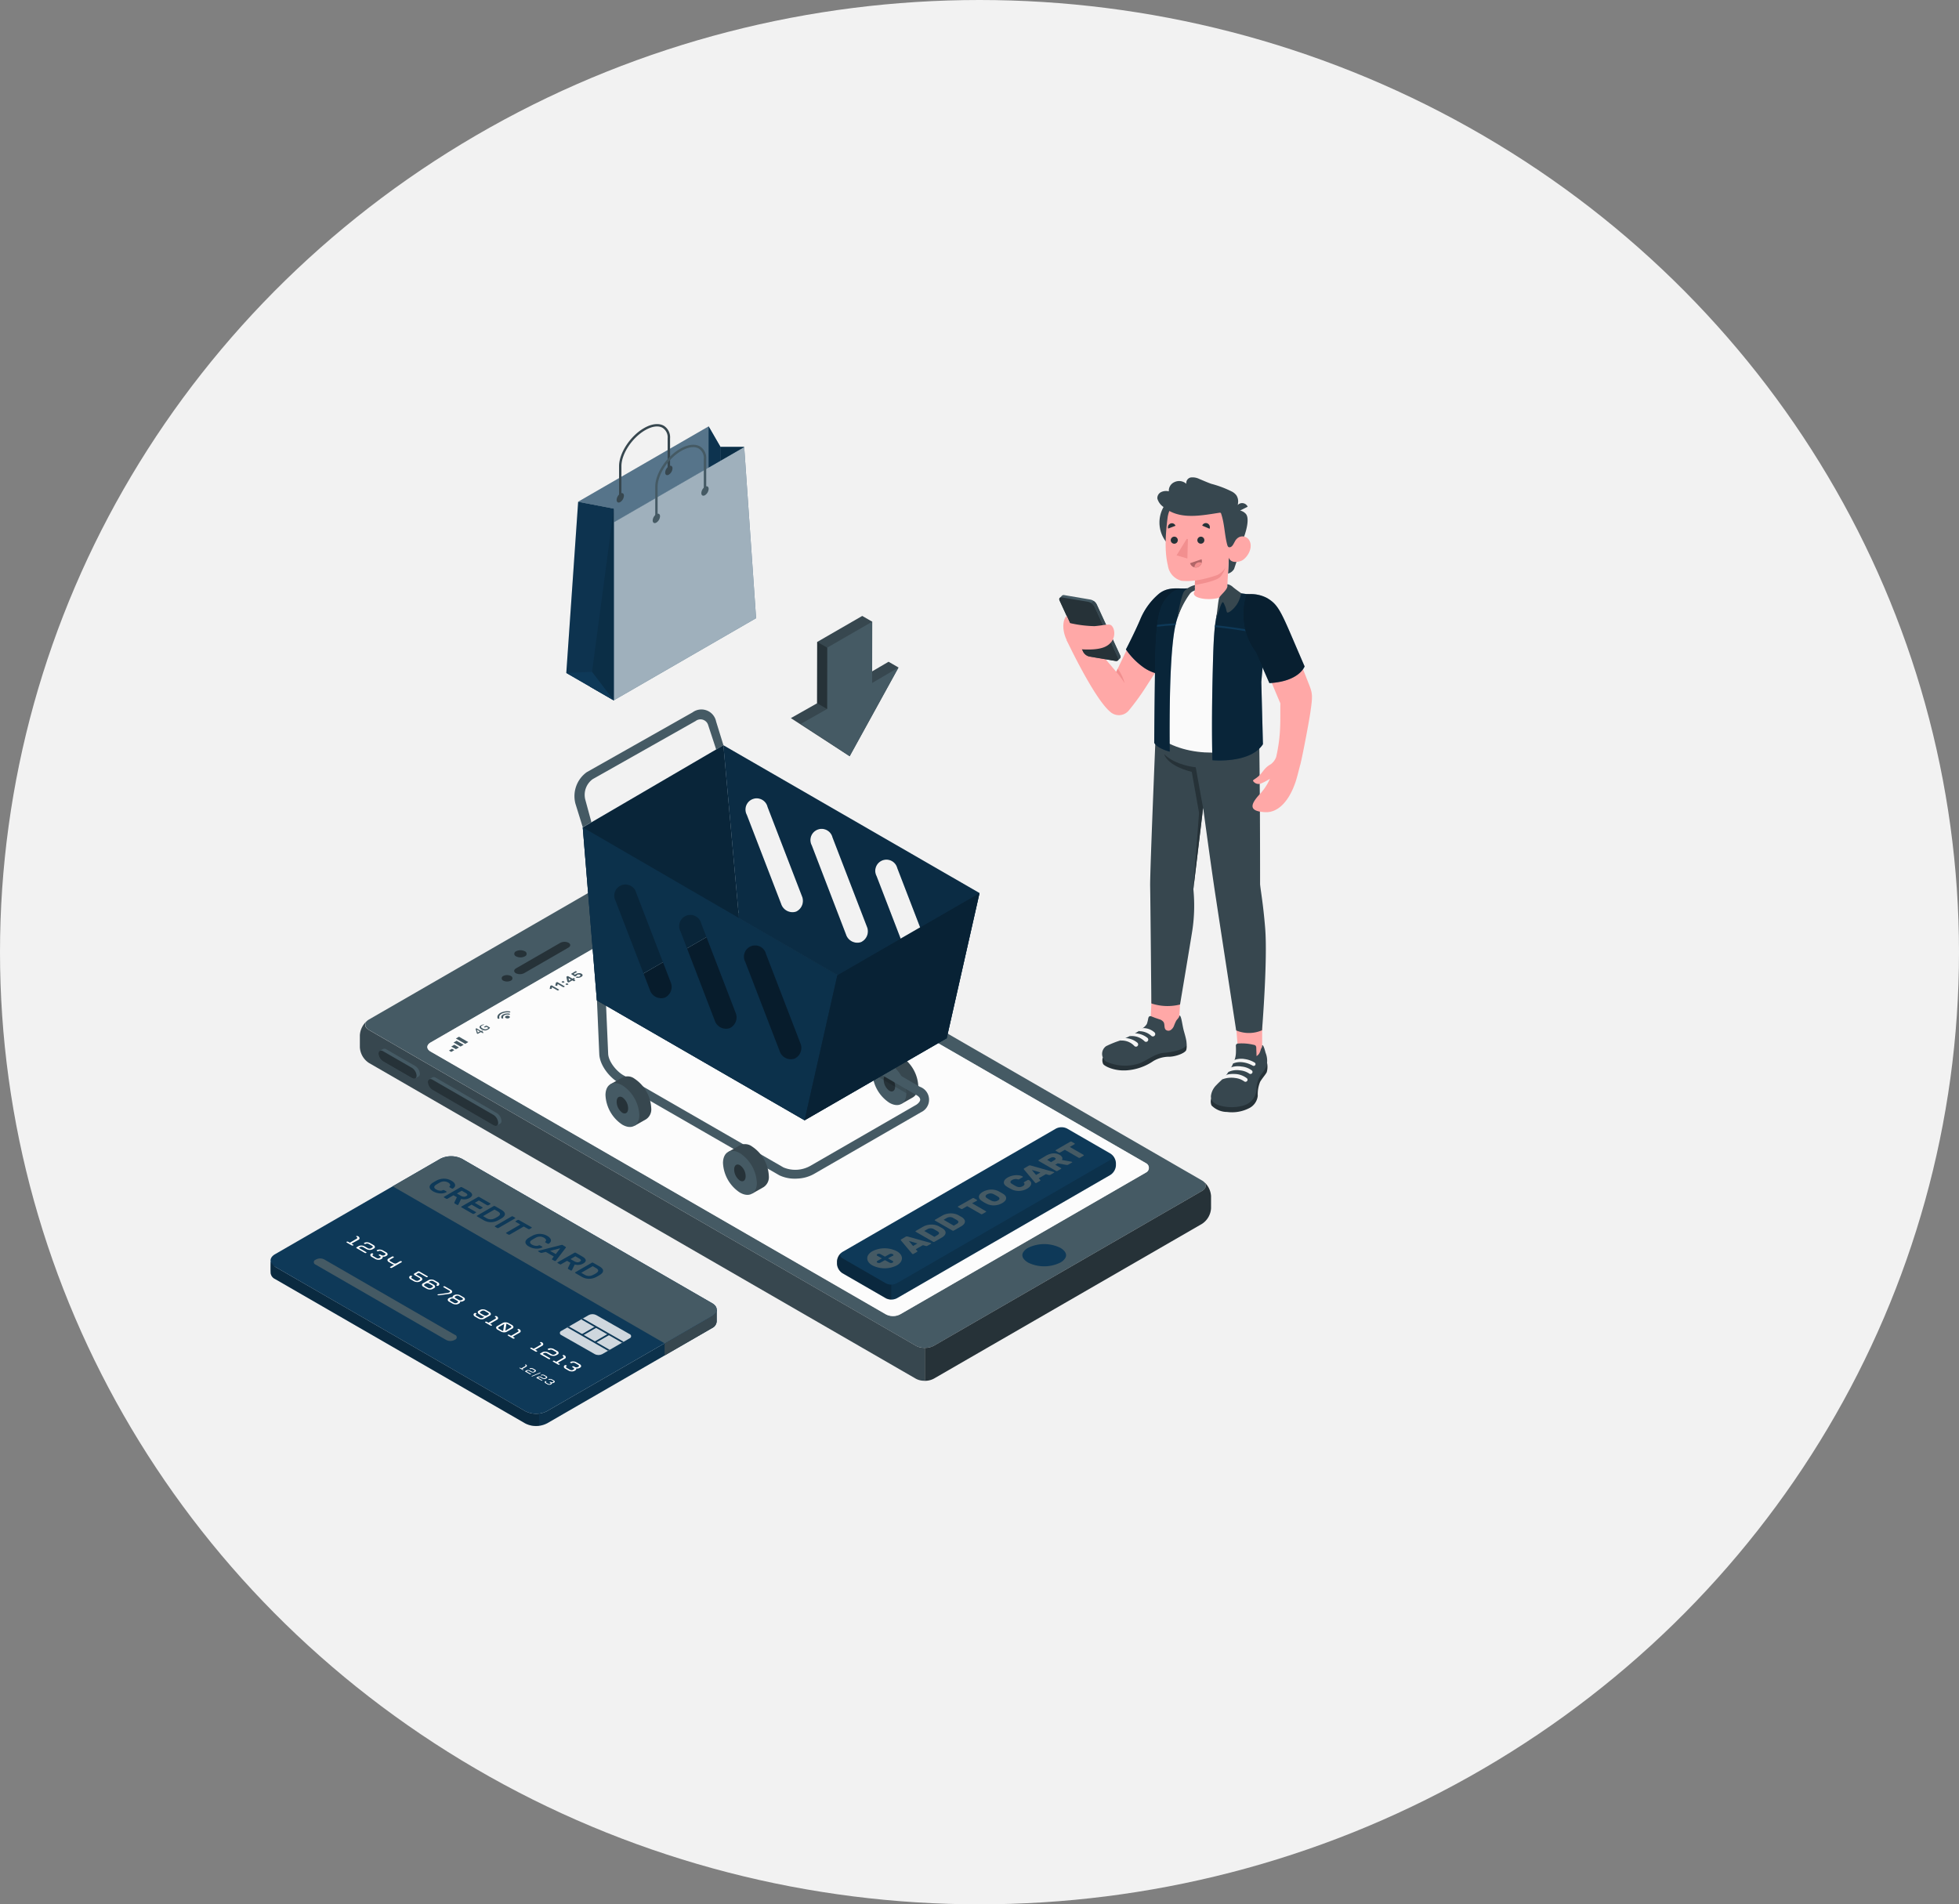 <svg xmlns="http://www.w3.org/2000/svg" xmlns:xlink="http://www.w3.org/1999/xlink" width="404.418" height="393.162" viewBox="0 0 404.418 393.162">
  <rect x="0" y="0" width="404.418" height="393.162" fill="#808080" stroke="none"/>
  <defs>
    <clipPath id="clip-path">
      <path id="Path_3969" data-name="Path 3969" d="M170.614,403.921l-5.649,3.262a1.689,1.689,0,0,1-1.532,0l-6.895-3.93a.464.464,0,0,1,0-.881l5.649-3.262a1.689,1.689,0,0,1,1.532,0c1.866,1.079,5.024,2.846,6.89,3.93a.464.464,0,0,1,.005.881Z" transform="translate(-156.219 -398.927)" fill="#0e3958"/>
    </clipPath>
  </defs>
  <g id="Add_to_Cart-amico" data-name="Add to Cart-amico" transform="translate(28.597 41.226)">
    <g id="freepik--Floor--inject-42" transform="translate(-28.597 -41.226)">
      <ellipse id="freepik--floor--inject-42-2" data-name="freepik--floor--inject-42" cx="202.209" cy="196.581" rx="202.209" ry="196.581" fill="#f2f2f2"/>
    </g>
    <g id="freepik--Device--inject-42" transform="translate(45.694 136.866)">
      <g id="freepik--device--inject-42-2" data-name="freepik--device--inject-42">
        <g id="freepik--Mobile--inject-42">
          <path id="Path_3845" data-name="Path 3845" d="M252.56,286.316a.637.637,0,0,0-.083-.135.959.959,0,0,0-.068-.083.469.469,0,0,0-.083-.1l-.089-.083a1.945,1.945,0,0,0-.339-.24L139.019,220.493a4.169,4.169,0,0,0-3.742,0L79.909,252.445l-.224.141-.073.063A1.376,1.376,0,0,0,79.3,253a.767.767,0,0,0-.115.24.739.739,0,0,0,0,.115.766.766,0,0,0,0,.188,1.1,1.1,0,0,0,0,.13,1.488,1.488,0,0,0,.036.146,1.137,1.137,0,0,0,.057.141,1.631,1.631,0,0,0,.667.646L192.809,319.79a3.4,3.4,0,0,0,1.11.375,4.588,4.588,0,0,0,.761.068,4.517,4.517,0,0,0,.75-.063,1.85,1.85,0,0,0,.245-.047,3.2,3.2,0,0,0,.672-.229c.073-.031.136-.068.2-.1L251.9,287.832C252.633,287.42,252.831,286.837,252.56,286.316ZM240.4,284l-3.539,2.048-47.16,27.2a2.86,2.86,0,0,1-.38.188,3.163,3.163,0,0,1-2.429,0,2.861,2.861,0,0,1-.38-.188L96.972,261.56l-4.336-2.5a1.657,1.657,0,0,1-.407-.323c-.448-.49-.307-1.115.407-1.532l50.678-29.258a3.189,3.189,0,0,1,1.965-.547,1.807,1.807,0,0,1,.485.13,1.565,1.565,0,0,1,.25.12L240.4,282.146a1.074,1.074,0,0,1,0,1.855Z" transform="translate(-78.043 -220.049)" fill="#455a64"/>
          <path id="Path_3846" data-name="Path 3846" d="M78.647,282.49a4.2,4.2,0,0,0-1.647,3.1v2.47a4.133,4.133,0,0,0,1.871,3.247L191.75,356.485a3.549,3.549,0,0,0,1.376.422c.167,0,.328.026.521.031h0v-6.806h0a6.066,6.066,0,0,1-.761-.063,3.445,3.445,0,0,1-1.115-.386L78.866,284.5C77.912,283.954,77.834,283.084,78.647,282.49Z" transform="translate(-77 -249.948)" fill="#37474f"/>
          <path id="Path_3847" data-name="Path 3847" d="M347.274,371.952a7.531,7.531,0,0,0-6.681,0,2.7,2.7,0,0,0-1,.912c-.6,1.042.521,1.824,1,2.116a7.531,7.531,0,0,0,6.681,0,2.825,2.825,0,0,0,1-.912C348.874,373.026,347.769,372.244,347.274,371.952Z" transform="translate(-202.656 -292.412)" fill="#0e3958"/>
          <path id="Path_3848" data-name="Path 3848" d="M140.359,256.021a.558.558,0,0,0,0-1.042,2.022,2.022,0,0,0-1.829,0,.558.558,0,0,0,0,1.042A2.022,2.022,0,0,0,140.359,256.021Z" transform="translate(-106.291 -236.67)" fill="#263238"/>
          <path id="Path_3849" data-name="Path 3849" d="M135.1,265.742a.521.521,0,0,0,0-.938,1.819,1.819,0,0,0-1.626,0,.521.521,0,0,0,0,.938A1.787,1.787,0,0,0,135.1,265.742Z" transform="translate(-103.899 -241.388)" fill="#263238"/>
          <path id="Path_3850" data-name="Path 3850" d="M140.217,257.884l9.089-5.248c.521-.287.521-.74.052-1.011a1.928,1.928,0,0,0-1.746.036l-9.089,5.243c-.5.292-.521.74-.052,1.011A1.928,1.928,0,0,0,140.217,257.884Z" transform="translate(-106.274 -235.077)" fill="#263238"/>
          <path id="Path_3851" data-name="Path 3851" d="M358.264,346.29c.771.6.688,1.449-.25,1.991l-55.353,31.958a3.763,3.763,0,0,1-1.871.443v6.8a3.8,3.8,0,0,0,1.866-.448l55.353-31.953a4.122,4.122,0,0,0,1.871-3.242v-2.476A4.2,4.2,0,0,0,358.264,346.29Z" transform="translate(-184.159 -280.498)" fill="#263238"/>
          <path id="Path_3852" data-name="Path 3852" d="M118.166,312.442a2.085,2.085,0,0,1,.969,1.605.594.594,0,0,1-.271.563c-.115.068-.552.328-.678.4a.714.714,0,0,1-.7-.078l-12.586-7.3a2.085,2.085,0,0,1-.964-1.605.625.625,0,0,1,.245-.552l.7-.406a.714.714,0,0,1,.7.078Z" transform="translate(-89.898 -260.732)" fill="#455a64"/>
          <path id="Path_3853" data-name="Path 3853" d="M117.49,313.2,104.9,305.932c-.521-.308-.964-.089-.964.49a2.085,2.085,0,0,0,.964,1.605l12.586,7.3c.521.307.969.089.969-.49A2.085,2.085,0,0,0,117.49,313.2Z" transform="translate(-89.9 -261.106)" fill="#263238"/>
          <path id="Path_3854" data-name="Path 3854" d="M91.949,297.328a2.085,2.085,0,0,1,.969,1.61.61.61,0,0,1-.266.563c-.12.063-.558.328-.678.4a.714.714,0,0,1-.7-.083l-5.936-3.424a2.085,2.085,0,0,1-.964-1.605.6.6,0,0,1,.245-.552c.115-.078.573-.339.7-.406a.7.7,0,0,1,.7.078Z" transform="translate(-80.53 -255.347)" fill="#455a64"/>
          <path id="Path_3855" data-name="Path 3855" d="M91.28,298.076l-5.936-3.424c-.521-.307-.964-.089-.964.49a2.085,2.085,0,0,0,.964,1.605l5.936,3.424c.521.307.964.089.964-.49A2.085,2.085,0,0,0,91.28,298.076Z" transform="translate(-80.534 -255.705)" fill="#263238"/>
        </g>
        <g id="freepik--Window--inject-42" transform="translate(13.935 7.347)">
          <path id="Path_3857" data-name="Path 3857" d="M252.161,290.726l-3.539,2.043-47.16,27.21a3.675,3.675,0,0,1-.38.188,3.163,3.163,0,0,1-2.429,0,3.675,3.675,0,0,1-.38-.188l-89.541-51.694-4.331-2.5a1.532,1.532,0,0,1-.407-.318c-.448-.49-.307-1.121.407-1.537l50.678-29.253a3.189,3.189,0,0,1,1.965-.521,1.808,1.808,0,0,1,.485.13,1.564,1.564,0,0,1,.25.12L252.161,288.9a1.074,1.074,0,0,1,0,1.829Z" transform="translate(-103.737 -234.147)" fill="#fff" opacity="0.8"/>
          <path id="Path_3858" data-name="Path 3858" d="M124.251,286.648a.25.25,0,0,1-.073-.026l-.245-.146-.6.349a.094.094,0,0,1-.1,0l-.089-.047-.042-.031a.224.224,0,0,1,0-.036l-.25-.881a.119.119,0,0,1,0-.036.089.089,0,0,1,.031-.031l.083-.047a.146.146,0,0,1,.078,0,.193.193,0,0,1,.078.026l.865.521.135-.073a.094.094,0,0,1,.068,0,.157.157,0,0,1,.078.026l.057.031c.026,0,.042.031.042.042s0,.026-.036.042l-.13.078.25.141a.1.1,0,0,1,.042.042s0,.026-.042.042l-.1.063A.193.193,0,0,1,124.251,286.648Zm-.521-.313-.615-.36.182.61Z" transform="translate(-112.888 -258.837)" fill="#455a64"/>
          <path id="Path_3859" data-name="Path 3859" d="M125.565,285.406a1.668,1.668,0,0,1-.75-.229c-.245-.146-.38-.287-.4-.433s.083-.281.292-.406a1.783,1.783,0,0,1,.271-.12,1.446,1.446,0,0,1,.276-.057h.042l.052.1h-.036a1.011,1.011,0,0,0-.391.125c-.141.083-.208.177-.2.281s.115.2.307.313a1.214,1.214,0,0,0,.521.182.86.86,0,0,0,.464-.109l.135-.094a.381.381,0,0,0,.078-.089l-.407-.235-.25.141a.1.1,0,0,1-.073,0,.156.156,0,0,1-.073-.026l-.057-.031s-.042-.031-.042-.042,0-.026.036-.042l.4-.229a.177.177,0,0,1,.083,0,.151.151,0,0,1,.089.031l.578.334a.094.094,0,0,1,.042.031s0,0,0,.031a.672.672,0,0,1-.344.344A1.255,1.255,0,0,1,125.565,285.406Z" transform="translate(-113.64 -258.095)" fill="#455a64"/>
          <path id="Path_3860" data-name="Path 3860" d="M135.36,280.774c.193.115.193.292,0,.4a.74.74,0,0,1-.693,0c-.193-.109-.193-.287,0-.4a.771.771,0,0,1,.693,0Z" transform="translate(-118.478 -256.435)" fill="#455a64"/>
          <path id="Path_3861" data-name="Path 3861" d="M133.361,280.022c-.349.2-.459.5-.323.75a.224.224,0,0,0,.208.078h0c.115,0,.2-.078.162-.141-.1-.182,0-.386.224-.521a1.381,1.381,0,0,1,.912-.13c.115,0,.229,0,.245-.094h0c0-.057-.047-.1-.135-.125A2.085,2.085,0,0,0,133.361,280.022Z" transform="translate(-117.741 -256.011)" fill="#455a64"/>
          <path id="Path_3862" data-name="Path 3862" d="M132.081,279.284c-.521.3-.709.719-.558,1.11,0,.057.109.094.208.089h0c.115,0,.188-.073.162-.136-.12-.318.031-.662.453-.907a2.648,2.648,0,0,1,1.563-.266c.115,0,.224,0,.235-.094h0c0-.057-.057-.109-.156-.12A3.168,3.168,0,0,0,132.081,279.284Z" transform="translate(-117.018 -255.59)" fill="#455a64"/>
          <path id="Path_3863" data-name="Path 3863" d="M152.257,269.415a.109.109,0,0,1-.057,0v-.036l.1-.521v-.036l.031-.031.182-.1a.1.1,0,0,1,.057,0,.11.11,0,0,1,.063,0l1.491.86a.031.031,0,0,1,0,.031.036.036,0,0,1,0,.036l-.188.109a.125.125,0,0,1-.063,0,.11.11,0,0,1-.063,0l-1.136-.657-.063.3-.031.031a.14.14,0,0,1-.068,0Z" transform="translate(-126.943 -250.683)" fill="#455a64"/>
          <path id="Path_3864" data-name="Path 3864" d="M154.489,268.125a.11.11,0,0,1-.063,0,.047.047,0,0,1,0-.036l.109-.521a.1.1,0,0,1,0-.036l.026-.031.182-.1a.109.109,0,0,1,.063,0,.125.125,0,0,1,.063,0l1.485.86v.036a.037.037,0,0,1,0,.031l-.188.109a.109.109,0,0,1-.063,0h-.063l-1.136-.657-.068.339a.073.073,0,0,1-.036.031.113.113,0,0,1-.063,0Z" transform="translate(-128.008 -250.066)" fill="#455a64"/>
          <path id="Path_3865" data-name="Path 3865" d="M157.15,267a.14.14,0,0,1,.063,0,.109.109,0,0,1,.063,0l.229.13a.031.031,0,0,1,0,.031.042.042,0,0,1,0,.036l-.214.125h-.063a.11.11,0,0,1-.063,0l-.229-.13a.042.042,0,0,1,0-.036.047.047,0,0,1,0-.036Zm.808.464a.135.135,0,0,1,.125,0l.224.13s.026,0,.026.036a.052.052,0,0,1-.026.036l-.214.12a.13.13,0,0,1-.125,0l-.224-.13s-.026,0-.026-.036a.036.036,0,0,1,.026-.031Z" transform="translate(-129.209 -249.874)" fill="#455a64"/>
          <path id="Path_3866" data-name="Path 3866" d="M160.438,266.047a.136.136,0,0,1-.125,0l-.276-.156-.714.412h-.063a.115.115,0,0,1-.063,0l-.162-.094c-.026,0-.036-.026-.042-.042a.088.088,0,0,1,0-.052l-.177-.912a.078.078,0,0,1,.036-.089l.177-.1h.12l.922.521.2-.115h.125l.162.1a.036.036,0,0,1,.026.031.041.041,0,0,1-.026.036l-.2.115.281.162s.026,0,0,.036a.042.042,0,0,1,0,.036Zm-.693-.323-.49-.287.1.521Z" transform="translate(-130.11 -248.925)" fill="#455a64"/>
          <path id="Path_3867" data-name="Path 3867" d="M160.727,263.659a.052.052,0,0,1,0-.036v-.036l.865-.521a.13.13,0,0,1,.125,0l.162.094s.026,0,.026.036,0,.026-.026.036l-.646.37.271.188a.381.381,0,0,1,.094-.089l.094-.063a1.286,1.286,0,0,1,.276-.115,1.109,1.109,0,0,1,.292-.052,1.087,1.087,0,0,1,.292,0,1.041,1.041,0,0,1,.276.1.521.521,0,0,1,.2.177.234.234,0,0,1,.042.172.276.276,0,0,1-.089.167,1.141,1.141,0,0,1-.208.156,1.733,1.733,0,0,1-.307.135,1.514,1.514,0,0,1-.287.052,1.394,1.394,0,0,1-.261,0,.862.862,0,0,1-.214-.073s-.026,0-.026-.036,0-.026.026-.036l.188-.109h.12a.64.64,0,0,0,.13.026h.125l.115-.036.1-.052c.089-.052.135-.1.141-.167s-.031-.109-.115-.156a.422.422,0,0,0-.25-.052.6.6,0,0,0-.287.078.764.764,0,0,0-.1.068.3.3,0,0,0-.042.052.1.1,0,0,1,0,.042.1.1,0,0,1-.042.037l-.214.125h-.12Z" transform="translate(-131.025 -247.987)" fill="#455a64"/>
          <path id="Path_3868" data-name="Path 3868" d="M112.759,294.446l-.479-.276.636-.37.479.276Z" transform="translate(-107.828 -262.711)" fill="#455a64"/>
          <path id="Path_3869" data-name="Path 3869" d="M114.159,293.132l-.959-.552.636-.37.959.552Z" transform="translate(-108.268 -261.95)" fill="#455a64"/>
          <path id="Path_3870" data-name="Path 3870" d="M115.558,291.819l-1.438-.834.636-.365,1.444.829Z" transform="translate(-108.709 -261.188)" fill="#455a64"/>
          <path id="Path_3871" data-name="Path 3871" d="M116.958,290.5l-1.918-1.11.641-.37,1.913,1.11Z" transform="translate(-109.15 -260.422)" fill="#455a64"/>
          <path id="Path_3872" data-name="Path 3872" d="M199.27,240.375a.714.714,0,0,0-.375.057l-2.392,1.376c-.156.089-.115.255.089.375l.876.521a1.042,1.042,0,0,0,.422.125.742.742,0,0,0,.188,0,.52.52,0,0,0,.188-.052l2.392-1.376c.151-.094.115-.255-.094-.375l-.87-.521A1.042,1.042,0,0,0,199.27,240.375Zm-1.407,2.345a.406.406,0,0,1-.177-.063l-.876-.521c-.151-.089-.182-.219-.068-.287l2.392-1.376a.276.276,0,0,1,.1-.031h.057a.422.422,0,0,1,.182.063l.87.521c.151.089.182.219.073.281l-2.392,1.381a.333.333,0,0,1-.162.031Z" transform="translate(-148.111 -237.127)" fill="#455a64"/>
          <path id="Path_3873" data-name="Path 3873" d="M197.906,242.92l1.042.594-.375.219a.23.23,0,0,1-.13,0l-.766-.443c-.109-.063-.135-.162-.052-.214Z" transform="translate(-148.671 -238.348)" fill="#455a64"/>
          <path id="Path_3874" data-name="Path 3874" d="M198.55,242.491l.448-.261,1.032.594-.453.261Z" transform="translate(-149.137 -238.017)" fill="#455a64"/>
          <path id="Path_3875" data-name="Path 3875" d="M199.75,241.8l.443-.261,1.037.6-.448.261Z" transform="translate(-149.712 -237.687)" fill="#455a64"/>
          <path id="Path_3876" data-name="Path 3876" d="M201.446,240.921l.745.433c.136.078.109.193-.078.3l-.151.089-1.042-.6.36-.2A.213.213,0,0,1,201.446,240.921Z" transform="translate(-150.272 -237.386)" fill="#455a64"/>
          <path id="Path_3877" data-name="Path 3877" d="M202.78,240.517a.641.641,0,0,1,.443.12l.162.094c.177.1.276.219.208.261l-.109.073-.823-.474Z" transform="translate(-151.105 -237.196)" fill="#455a64"/>
          <path id="Path_3878" data-name="Path 3878" d="M190.21,246.62l1.855-1.61.98,1.392-1.282-.349Z" transform="translate(-145.144 -239.349)" fill="#455a64"/>
        </g>
        <g id="freepik--Button--inject-42" transform="translate(98.479 54.631)">
          <path id="Path_3879" data-name="Path 3879" d="M266,352.588v.459a2.512,2.512,0,0,0,1.141,1.975l8.943,5.159a2.517,2.517,0,0,0,2.283,0l44.075-25.459a2.528,2.528,0,0,0,1.141-1.98v-.453a2.528,2.528,0,0,0-1.141-1.98l-8.943-5.159a2.517,2.517,0,0,0-2.283,0l-44.075,25.464A2.528,2.528,0,0,0,266,352.588Z" transform="translate(-265.979 -324.875)" fill="#0e3958"/>
          <path id="Path_3880" data-name="Path 3880" d="M332.867,335.5c.474.36.422.886-.151,1.214l-44.075,25.464a2.4,2.4,0,0,1-1.141.276v3.085a2.314,2.314,0,0,0,1.147-.271l44.07-25.459a2.543,2.543,0,0,0,1.141-1.98v-.453A2.538,2.538,0,0,0,332.867,335.5Z" transform="translate(-276.274 -329.963)" opacity="0.15"/>
          <path id="Path_3881" data-name="Path 3881" d="M266.929,374.49a2.554,2.554,0,0,0-.969,1.855v.459a2.507,2.507,0,0,0,1.147,1.975l8.938,5.159a2.283,2.283,0,0,0,1.141.271v-3.085a2.386,2.386,0,0,1-1.141-.276l-8.943-5.16C266.533,375.366,266.5,374.855,266.929,374.49Z" transform="translate(-265.96 -348.633)" opacity="0.3"/>
          <path id="Path_3882" data-name="Path 3882" d="M292.286,368.193a.459.459,0,0,1,.229-.063,1.075,1.075,0,0,1,.2.026l4.69,1.313.1.036a.083.083,0,0,1,.047.073.078.078,0,0,1-.047.068l-.7.4a.412.412,0,0,1-.2.063.416.416,0,0,1-.151,0l-.615-.177-1.47.85.307.354a.125.125,0,0,1,.031.089c0,.036-.036.073-.109.115l-.7.4a.214.214,0,0,1-.12.031.234.234,0,0,1-.125-.031.146.146,0,0,1-.057-.057l-2.283-2.71a.2.2,0,0,1-.042-.115c0-.047.036-.089.109-.13Zm1.522,1.913.9-.521-1.777-.521Z" transform="translate(-278.084 -345.587)" fill="#455a64"/>
          <path id="Path_3883" data-name="Path 3883" d="M298.6,363.9a3.479,3.479,0,0,1,.813-.339,4.09,4.09,0,0,1,.86-.13,3.29,3.29,0,0,1,.849.078,3.125,3.125,0,0,1,.771.271l.214.12.188.109.182.1.2.12a1.564,1.564,0,0,1,.485.448.792.792,0,0,1,.136.479.933.933,0,0,1-.219.5,2.027,2.027,0,0,1-.578.464l-1.491.86a.271.271,0,0,1-.151.036.255.255,0,0,1-.146-.036l-3.575-2.059c-.042-.026-.063-.052-.063-.089a.094.094,0,0,1,.063-.083Zm2.246.459a1.371,1.371,0,0,0-1.386.068l-.563.328,2.085,1.214.589-.344c.464-.266.5-.521.089-.787l-.214-.13-.2-.115-.193-.109Z" transform="translate(-280.857 -343.334)" fill="#455a64"/>
          <path id="Path_3884" data-name="Path 3884" d="M306.267,359.468a3.482,3.482,0,0,1,.813-.339,4.092,4.092,0,0,1,.865-.13,3.513,3.513,0,0,1,.844.078,3,3,0,0,1,.771.271l.219.12.182.109.182.1.2.12a1.607,1.607,0,0,1,.479.448.761.761,0,0,1,.135.479.881.881,0,0,1-.214.5,2.083,2.083,0,0,1-.578.464l-1.5.86a.265.265,0,0,1-.146.037.271.271,0,0,1-.151-.037l-3.575-2.059a.115.115,0,0,1-.063-.089.1.1,0,0,1,.063-.083Zm2.246.459a1.371,1.371,0,0,0-1.386.068l-.563.328,2.085,1.214.594-.344c.464-.266.49-.521.089-.787l-.214-.13c-.068-.036-.136-.073-.2-.115l-.2-.109Z" transform="translate(-284.529 -341.214)" fill="#455a64"/>
          <path id="Path_3885" data-name="Path 3885" d="M316.913,352.966a.266.266,0,0,1,.146-.036.271.271,0,0,1,.151.036l.589.339a.094.094,0,0,1,.057.083.1.1,0,0,1-.057.089l-.975.532,2.835,1.636c.042,0,.063.052.063.089a.1.1,0,0,1-.063.083l-.724.417a.255.255,0,0,1-.146.036.27.27,0,0,1-.151-.036L315.8,354.6l-.975.563a.339.339,0,0,1-.151.036.3.3,0,0,1-.146-.036l-.589-.339c-.042-.026-.063-.052-.063-.089a.1.1,0,0,1,.063-.083Z" transform="translate(-288.906 -338.308)" fill="#455a64"/>
          <path id="Path_3886" data-name="Path 3886" d="M322.8,351.914a1.563,1.563,0,0,1-.448-.417.73.73,0,0,1-.141-.469.955.955,0,0,1,.214-.5,2.231,2.231,0,0,1,.6-.485,3.516,3.516,0,0,1,.839-.344,3.806,3.806,0,0,1,.855-.125,3.216,3.216,0,0,1,.813.083,3.005,3.005,0,0,1,.719.255l.521.281.474.287a1.564,1.564,0,0,1,.448.417.73.73,0,0,1,.141.469.86.86,0,0,1-.214.521,2.027,2.027,0,0,1-.6.479,3.432,3.432,0,0,1-.839.354,3.751,3.751,0,0,1-.855.12,3.219,3.219,0,0,1-.813-.083,3.093,3.093,0,0,1-.719-.255c-.162-.083-.323-.177-.521-.276Zm3.382-.849-.208-.136-.24-.146-.255-.141-.224-.115a1.323,1.323,0,0,0-.313-.115,1.431,1.431,0,0,0-.334-.042,1.372,1.372,0,0,0-.349.047,1.534,1.534,0,0,0-.349.141.777.777,0,0,0-.245.2.333.333,0,0,0-.078.2.323.323,0,0,0,.068.193.745.745,0,0,0,.2.177,1.862,1.862,0,0,0,.2.13c.078.047.156.1.245.146l.25.141a2.523,2.523,0,0,0,.235.12,1.516,1.516,0,0,0,.651.156,1.282,1.282,0,0,0,.693-.193c.229-.13.333-.261.323-.4A.521.521,0,0,0,326.18,351.064Z" transform="translate(-292.894 -336.704)" fill="#455a64"/>
          <path id="Path_3887" data-name="Path 3887" d="M333.711,345.635l.193.12.261.151.266.156.214.109a1.3,1.3,0,0,0,.292.109,1.347,1.347,0,0,0,.328.052,1.636,1.636,0,0,0,.349-.042,1.29,1.29,0,0,0,.37-.151.9.9,0,0,0,.261-.2.454.454,0,0,0,.094-.177.245.245,0,0,0,0-.151.523.523,0,0,0-.083-.12.3.3,0,0,1-.063-.109.273.273,0,0,1,.094-.094l.724-.417a.286.286,0,0,1,.24,0,1.006,1.006,0,0,1,.4.386.672.672,0,0,1,.068.459,1.152,1.152,0,0,1-.255.485,2.116,2.116,0,0,1-.573.453,3.347,3.347,0,0,1-.829.339,3.5,3.5,0,0,1-.855.125,3.232,3.232,0,0,1-.818-.083,2.689,2.689,0,0,1-.714-.255c-.162-.078-.323-.172-.521-.271a4.389,4.389,0,0,1-.485-.3,1.427,1.427,0,0,1-.448-.406.782.782,0,0,1-.136-.474.9.9,0,0,1,.208-.5,2,2,0,0,1,.594-.48,3.392,3.392,0,0,1,.787-.328,4.329,4.329,0,0,1,.834-.151,3.358,3.358,0,0,1,.8.042,2.052,2.052,0,0,1,.667.224.089.089,0,0,1,.052.073.073.073,0,0,1-.052.068l-.724.422a.323.323,0,0,1-.162.052,1.236,1.236,0,0,1-.182-.036,1.121,1.121,0,0,0-.208-.047,1.046,1.046,0,0,0-.261,0,1.813,1.813,0,0,0-.307.052,1.562,1.562,0,0,0-.354.156.76.76,0,0,0-.261.214.323.323,0,0,0-.073.2.333.333,0,0,0,.083.193A1.237,1.237,0,0,0,333.711,345.635Z" transform="translate(-297.62 -333.968)" fill="#455a64"/>
          <path id="Path_3888" data-name="Path 3888" d="M341.011,340.063a.459.459,0,0,1,.229-.063,1.073,1.073,0,0,1,.2.026l4.69,1.313.1.036c.036,0,.052.042.052.073s0,.047-.052.068l-.693.4a.448.448,0,0,1-.208.063.52.52,0,0,1-.146,0l-.615-.177-1.475.85.308.354a.125.125,0,0,1,.031.089c0,.036-.036.073-.109.115l-.7.406a.287.287,0,0,1-.24,0,.178.178,0,0,1-.063-.063l-2.277-2.71a.172.172,0,0,1-.042-.115c0-.047.031-.089.1-.136Zm1.522,1.913.9-.521-1.777-.521Z" transform="translate(-301.418 -332.117)" fill="#455a64"/>
          <path id="Path_3889" data-name="Path 3889" d="M347.353,335.714a4.092,4.092,0,0,1,.73-.328,3.059,3.059,0,0,1,.719-.151,2.492,2.492,0,0,1,.709.052,2.334,2.334,0,0,1,.667.261,1.126,1.126,0,0,1,.521.521.521.521,0,0,1-.068.521l2,.365a.194.194,0,0,1,.078.026c.036,0,.052.042.052.073s0,.047-.052.068l-.75.433a.344.344,0,0,1-.208.063h-.172l-1.8-.328-.521.292,1.183.683c.042,0,.063.052.063.089a.1.1,0,0,1-.063.083l-.724.417a.266.266,0,0,1-.146.036.271.271,0,0,1-.151-.036l-3.575-2.059a.1.1,0,0,1-.057-.089.1.1,0,0,1,.057-.089Zm1.042,1.329.631-.37a.693.693,0,0,0,.3-.271c.042-.094,0-.188-.167-.276a.709.709,0,0,0-.474-.094,1.292,1.292,0,0,0-.474.167l-.625.365Z" transform="translate(-304.186 -329.833)" fill="#455a64"/>
          <path id="Path_3890" data-name="Path 3890" d="M355.608,330.587a.334.334,0,0,1,.3,0l.584.339a.1.1,0,0,1,.063.083c0,.036,0,.063-.063.089l-.975.563,2.84,1.636a.1.1,0,0,1,.057.089.094.094,0,0,1-.057.083l-.724.422a.38.38,0,0,1-.3,0l-2.835-1.642-.975.563a.318.318,0,0,1-.146.036.322.322,0,0,1-.151-.036l-.589-.339a.11.11,0,0,1-.057-.089.1.1,0,0,1,.057-.083Z" transform="translate(-307.437 -327.593)" fill="#455a64"/>
          <path id="Path_3891" data-name="Path 3891" d="M279.034,373.443c-1.4.808-1.4,2.116,0,2.918a5.587,5.587,0,0,0,5.061,0c1.4-.8,1.4-2.111,0-2.918A5.587,5.587,0,0,0,279.034,373.443Zm4.169.954-.938.521.938.521a.188.188,0,0,1,0,.36.683.683,0,0,1-.62,0l-.943-.521-.938.521a.683.683,0,0,1-.62,0,.188.188,0,0,1,0-.36l.938-.521-.938-.521a.188.188,0,0,1,0-.36.683.683,0,0,1,.62,0l.938.521.943-.521a.683.683,0,0,1,.62,0,.189.189,0,1,1-.042.375Z" transform="translate(-271.717 -347.841)" fill="#455a64"/>
        </g>
      </g>
    </g>
    <g id="freepik--Cart--inject-42" transform="translate(89.993 105.247)">
      <g id="freepik--cart--inject-42-2" data-name="freepik--cart--inject-42" transform="translate(0 0)">
        <path id="Path_3892" data-name="Path 3892" d="M290.472,302.582a7.744,7.744,0,0,0-3.471-6.1,2.4,2.4,0,0,0-2.569-.2h0l-2.371,1.334,4.977,8.584,2.35-1.334h0A2.465,2.465,0,0,0,290.472,302.582Z" transform="translate(-219.489 -224.798)" fill="#37474f"/>
        <path id="Path_3893" data-name="Path 3893" d="M283.573,299.161a7.771,7.771,0,0,1,3.471,6.1c0,2.241-1.595,3.127-3.523,2.006a7.77,7.77,0,0,1-3.471-6.1C280.066,298.926,281.645,298.03,283.573,299.161Z" transform="translate(-218.527 -226.077)" fill="#455a64"/>
        <path id="Path_3894" data-name="Path 3894" d="M284.49,305.106c0-.876.521-1.277,1.193-.891a2.83,2.83,0,0,1,1.173,2.277c0,.876-.521,1.272-1.193.891A2.856,2.856,0,0,1,284.49,305.106Z" transform="translate(-220.653 -228.661)" fill="#263238"/>
        <path id="Path_3895" data-name="Path 3895" d="M287.047,305.942a6.434,6.434,0,0,0-.479-2.345l-6.019-3.5a3.012,3.012,0,0,0-.49,1.751v.083l6.984,4.055A.405.405,0,0,0,287.047,305.942Z" transform="translate(-218.53 -226.761)" opacity="0.15"/>
        <path id="Path_3896" data-name="Path 3896" d="M211.817,292.96a7.51,7.51,0,0,1-3.711-.667l-32.833-18.923c-1.986-1-4.216-3.6-4.357-6.056l-1.006-23.405,1.829-.1,1.011,23.411c.094,1.668,1.84,3.763,3.341,4.513l32.859,18.929a6.311,6.311,0,0,0,5.514-.318l21.889-12.623c.521-.344.829-.756.808-1.1s-.349-.693-.907-.975l-35.173-20.419c-1.98-1-4.2-3.6-4.341-6.056l-.49-12.982,1.829-.1.49,12.977c.094,1.678,1.84,3.768,3.335,4.518L237.077,274a2.832,2.832,0,0,1,.281,5.248L215.47,291.871a7.594,7.594,0,0,1-3.653,1.089Z" transform="translate(-165.788 -196.106)" fill="#455a64"/>
        <path id="Path_3897" data-name="Path 3897" d="M231.272,338.16a7.744,7.744,0,0,0-3.471-6.1,2.381,2.381,0,0,0-2.564-.2h0L222.86,333.2l4.977,8.584,2.35-1.334h0A2.465,2.465,0,0,0,231.272,338.16Z" transform="translate(-191.142 -241.833)" fill="#37474f"/>
        <path id="Path_3898" data-name="Path 3898" d="M224.358,334.737a7.745,7.745,0,0,1,3.471,6.1c0,2.236-1.59,3.127-3.523,2a7.755,7.755,0,0,1-3.466-6.1C220.856,334.508,222.43,333.6,224.358,334.737Z" transform="translate(-190.175 -243.111)" fill="#455a64"/>
        <path id="Path_3899" data-name="Path 3899" d="M225.27,340.686c0-.876.521-1.277,1.193-.891a2.819,2.819,0,0,1,1.173,2.277c0,.87-.521,1.272-1.188.886A2.835,2.835,0,0,1,225.27,340.686Z" transform="translate(-192.296 -245.699)" fill="#263238"/>
        <path id="Path_3900" data-name="Path 3900" d="M184.7,311.3a7.744,7.744,0,0,0-3.455-6.1,2.4,2.4,0,0,0-2.569-.2h0l-2.376,1.329,4.961,8.594,2.356-1.334h0A2.45,2.45,0,0,0,184.7,311.3Z" transform="translate(-168.847 -228.971)" fill="#37474f"/>
        <path id="Path_3901" data-name="Path 3901" d="M177.813,307.876a7.755,7.755,0,0,1,3.461,6.082c0,2.236-1.6,3.127-3.528,2a7.745,7.745,0,0,1-3.455-6.1C174.306,307.631,175.885,306.74,177.813,307.876Z" transform="translate(-167.885 -230.248)" fill="#455a64"/>
        <path id="Path_3902" data-name="Path 3902" d="M178.72,313.811c0-.87.521-1.272,1.193-.886a2.84,2.84,0,0,1,1.173,2.277c0,.876-.521,1.272-1.2.891a2.861,2.861,0,0,1-1.167-2.283Z" transform="translate(-170.006 -232.832)" fill="#263238"/>
        <path id="Path_3903" data-name="Path 3903" d="M162.2,178.819a6.1,6.1,0,0,1,2.34-6.494l21.842-12.346a3.09,3.09,0,0,1,4.857,1.871l1.517,4.915-1.5.876-1.631-4.967a1.652,1.652,0,0,0-2.606-.912l-21.269,12.013a4.008,4.008,0,0,0-1.527,4.169l1.282,4.717-1.788,1.042Z" transform="translate(-162 -159.379)" fill="#455a64"/>
        <path id="Path_3904" data-name="Path 3904" d="M200.221,242.12,170.88,259.063l42.881,24.755L243.1,266.875Z" transform="translate(-166.252 -198.998)" fill="#0e3958"/>
        <path id="Path_3905" data-name="Path 3905" d="M200.221,242.12,170.88,259.063l42.881,24.755L243.1,266.875Z" transform="translate(-166.252 -198.998)" opacity="0.5"/>
        <path id="Path_3906" data-name="Path 3906" d="M165.29,190.524l29.039-16.964,3.216,35.731L168.2,226.234Z" transform="translate(-163.575 -166.169)" fill="#0e3958"/>
        <path id="Path_3907" data-name="Path 3907" d="M165.29,190.524l29.039-16.964,3.216,35.731L168.2,226.234Z" transform="translate(-163.575 -166.169)" opacity="0.35"/>
        <path id="Path_3908" data-name="Path 3908" d="M221,173.56l3.216,35.731L267.1,234.046l6.775-29.972Zm14.994,34.355a2.465,2.465,0,0,1-3.075-1.595l-7.088-18.392a2.314,2.314,0,1,1,4.289-1.631l7.088,18.392A2.46,2.46,0,0,1,236,207.915Zm13.389,6.3a2.455,2.455,0,0,1-3.075-1.59l-7.067-18.392a2.314,2.314,0,1,1,4.284-1.652l7.088,18.392a2.455,2.455,0,0,1-1.225,3.242Zm13.389,6.3a2.455,2.455,0,0,1-3.075-1.564l-7.083-18.392a2.309,2.309,0,1,1,4.279-1.652L263.98,217.3a2.455,2.455,0,0,1-1.2,3.216Z" transform="translate(-190.251 -166.169)" fill="#0e3958"/>
        <path id="Path_3909" data-name="Path 3909" d="M221,173.56l3.216,35.731L267.1,234.046l6.775-29.972Zm14.994,34.355a2.465,2.465,0,0,1-3.075-1.595l-7.088-18.392a2.314,2.314,0,1,1,4.289-1.631l7.088,18.392A2.46,2.46,0,0,1,236,207.915Zm13.389,6.3a2.455,2.455,0,0,1-3.075-1.59l-7.067-18.392a2.314,2.314,0,1,1,4.284-1.652l7.088,18.392a2.455,2.455,0,0,1-1.225,3.242Zm13.389,6.3a2.455,2.455,0,0,1-3.075-1.564l-7.083-18.392a2.309,2.309,0,1,1,4.279-1.652L263.98,217.3a2.455,2.455,0,0,1-1.2,3.216Z" transform="translate(-190.251 -166.169)" opacity="0.23"/>
        <path id="Path_3910" data-name="Path 3910" d="M165.29,206.11l2.913,35.71,42.881,24.755,6.775-29.967Zm16.927,35.152a2.465,2.465,0,0,1-3.075-1.595l-7.083-18.392a2.309,2.309,0,1,1,4.279-1.647l7.088,18.387a2.46,2.46,0,0,1-1.209,3.247Zm13.389,6.3a2.455,2.455,0,0,1-3.075-1.59l-7.067-18.392a2.314,2.314,0,1,1,4.284-1.652l7.083,18.392a2.455,2.455,0,0,1-1.225,3.242Zm13.389,6.3a2.449,2.449,0,0,1-3.07-1.59l-7.088-18.392a2.314,2.314,0,1,1,4.284-1.652l7.083,18.392a2.455,2.455,0,0,1-1.209,3.242Z" transform="translate(-163.575 -181.755)" fill="#0e3958"/>
        <g id="Group_9203" data-name="Group 9203" transform="translate(1.715 24.355)" opacity="0.15">
          <path id="Path_3911" data-name="Path 3911" d="M165.29,206.11l2.913,35.71,42.881,24.755,6.775-29.967Zm16.927,35.152a2.465,2.465,0,0,1-3.075-1.595l-7.083-18.392a2.309,2.309,0,1,1,4.279-1.647l7.088,18.387a2.46,2.46,0,0,1-1.209,3.247Zm13.389,6.3a2.455,2.455,0,0,1-3.075-1.59l-7.067-18.392a2.314,2.314,0,1,1,4.284-1.652l7.083,18.392a2.455,2.455,0,0,1-1.225,3.242Zm13.389,6.3a2.449,2.449,0,0,1-3.07-1.59l-7.088-18.392a2.314,2.314,0,1,1,4.284-1.652l7.083,18.392a2.455,2.455,0,0,1-1.209,3.242Z" transform="translate(-165.29 -206.11)"/>
        </g>
        <path id="Path_3912" data-name="Path 3912" d="M259.93,249.063l29.341-16.943-6.77,29.972L253.16,279.03Z" transform="translate(-205.651 -194.21)" fill="#0e3958"/>
        <path id="Path_3913" data-name="Path 3913" d="M259.93,249.063l29.341-16.943-6.77,29.972L253.16,279.03Z" transform="translate(-205.651 -194.21)" opacity="0.4"/>
      </g>
    </g>
    <g id="freepik--Arrow--inject-42" transform="translate(134.677 85.938)">
      <g id="freepik--arrow--inject-42-2" data-name="freepik--arrow--inject-42">
        <path id="Path_3914" data-name="Path 3914" d="M267.9,131.789l-3.388,1.986.01-10.262-2.053-1.183-9.3,5.368-.016,12.659-5.42,3.07,12.133,7.87,10.085-18.324Z" transform="translate(-247.74 -122.33)" fill="#37474f"/>
        <path id="Path_3915" data-name="Path 3915" d="M257.116,129.968l-.016,12.659-5.42,3.075,10.079,6.681,10.085-18.324-5.446,3.2.016-12.659Z" transform="translate(-249.627 -123.417)" fill="#455a64"/>
        <path id="Path_3916" data-name="Path 3916" d="M258.156,132.63l2.053,1.183-.016,12.659-2.053-1.183Z" transform="translate(-252.72 -127.262)" fill="#263238"/>
      </g>
    </g>
    <g id="freepik--Bag--inject-42" transform="translate(88.309 46.33)">
      <g id="freepik--bag--inject-42-2" data-name="freepik--bag--inject-42">
        <path id="Path_3917" data-name="Path 3917" d="M177.57,107.709l29.383-16.964L204.5,55.4,177.57,70.952Z" transform="translate(-167.772 -50.673)" fill="#0e3958"/>
        <path id="Path_3918" data-name="Path 3918" d="M177.57,107.709l29.383-16.964L204.5,55.4,177.57,70.952Z" transform="translate(-167.772 -50.673)" fill="#fff" opacity="0.6"/>
        <path id="Path_3919" data-name="Path 3919" d="M170.818,67.054v-2.83l-7.348-1.412L190.4,47.26l2.449,4.242h4.9Z" transform="translate(-161.021 -46.775)" fill="#0e3958"/>
        <path id="Path_3920" data-name="Path 3920" d="M170.818,67.054v-2.83l-7.348-1.412L190.4,47.26l2.449,4.242h4.9Z" transform="translate(-161.021 -46.775)" fill="#fff" opacity="0.3"/>
        <path id="Path_3921" data-name="Path 3921" d="M215.15,47.26v8.485l2.449-1.412V51.5Z" transform="translate(-185.767 -46.775)" fill="#0e3958"/>
        <path id="Path_3922" data-name="Path 3922" d="M215.15,47.26v8.485l2.449-1.412V51.5Z" transform="translate(-185.767 -46.775)" opacity="0.1"/>
        <path id="Path_3923" data-name="Path 3923" d="M224.749,55.4h-4.9v2.83Z" transform="translate(-188.017 -50.673)" fill="#0e3958"/>
        <path id="Path_3924" data-name="Path 3924" d="M224.749,55.4h-4.9v2.83Z" transform="translate(-188.017 -50.673)" opacity="0.2"/>
        <path id="Path_3925" data-name="Path 3925" d="M161.219,77.1l-2.449,35.345,9.8,5.655V78.512Z" transform="translate(-158.77 -61.064)" fill="#0e3958"/>
        <path id="Path_3926" data-name="Path 3926" d="M161.219,77.1l-2.449,35.345,9.8,5.655V78.512Z" transform="translate(-158.77 -61.064)" opacity="0.1"/>
        <path id="Path_3927" data-name="Path 3927" d="M173.069,79.81l-4.9,36.758,4.9,2.83Z" transform="translate(-163.271 -62.361)" fill="#0e3958"/>
        <path id="Path_3928" data-name="Path 3928" d="M173.069,79.81l-4.9,36.758,4.9,2.83Z" transform="translate(-163.271 -62.361)" opacity="0.2"/>
        <path id="Path_3929" data-name="Path 3929" d="M168.568,150.354l-4.492-5.894-5.305.24Z" transform="translate(-158.77 -93.318)" fill="#0e3958"/>
        <path id="Path_3930" data-name="Path 3930" d="M178.71,75.084c0,.479.334.678.75.438a1.678,1.678,0,0,0,.756-1.308c0-.479-.339-.678-.756-.438A1.673,1.673,0,0,0,178.71,75.084Z" transform="translate(-168.318 -59.423)" fill="#37474f"/>
        <path id="Path_3931" data-name="Path 3931" d="M197.94,64.234c0,.479.339.678.756.433a1.662,1.662,0,0,0,.756-1.3c0-.479-.339-.678-.756-.438A1.673,1.673,0,0,0,197.94,64.234Z" transform="translate(-177.526 -54.228)" fill="#37474f"/>
        <path id="Path_3932" data-name="Path 3932" d="M179.92,61.444a.255.255,0,0,1-.25-.25V55.018c0-2.694,2.3-6.212,5.139-7.849,1.563-.912,3.075-1.089,4.112-.49a2.825,2.825,0,0,1,1.282,2.606v6.254a.255.255,0,0,1-.255.25.25.25,0,0,1-.25-.25V49.285a2.315,2.315,0,0,0-1.042-2.178c-.876-.521-2.194-.328-3.606.49-2.694,1.563-4.889,4.878-4.889,7.411v6.186A.255.255,0,0,1,179.92,61.444Z" transform="translate(-168.778 -46.33)" fill="#37474f"/>
        <path id="Path_3933" data-name="Path 3933" d="M193,83.224c0,.479.339.672.756.433a1.663,1.663,0,0,0,.756-1.3c0-.479-.339-.678-.756-.438A1.673,1.673,0,0,0,193,83.224Z" transform="translate(-175.161 -63.321)" fill="#455a64"/>
        <path id="Path_3934" data-name="Path 3934" d="M212.26,72.374c0,.479.339.672.756.433a1.662,1.662,0,0,0,.756-1.3c0-.485-.339-.678-.756-.438A1.663,1.663,0,0,0,212.26,72.374Z" transform="translate(-184.383 -58.125)" fill="#455a64"/>
        <path id="Path_3935" data-name="Path 3935" d="M194.245,69.607a.25.25,0,0,1-.245-.245V63.176c0-2.689,2.3-6.207,5.139-7.817,1.563-.912,3.075-1.089,4.112-.49a2.833,2.833,0,0,1,1.277,2.606v6.254a.25.25,0,0,1-.25.255.255.255,0,0,1-.255-.255V57.475A2.3,2.3,0,0,0,202.98,55.3c-.876-.521-2.189-.328-3.606.49-2.694,1.563-4.883,4.878-4.883,7.406v6.165a.255.255,0,0,1-.245.245Z" transform="translate(-175.639 -50.251)" fill="#455a64"/>
      </g>
    </g>
    <g id="freepik--credit-card--inject-42" transform="translate(27.252 197.484)">
      <g id="freepik--Card--inject-42">
        <path id="Path_3936" data-name="Path 3936" d="M98.7,411.525l34.1-19.69a1.605,1.605,0,0,0,.922-1.407c0-.521,0-2.418,0-2.418s-.912,1.3-.928,1.313l-25.824,14.905-8.281,4.779a4.935,4.935,0,0,1-4.487,0L42.552,379.192s-.876-1.042-.9-1.042-.047,1.782,0,2.376a1.564,1.564,0,0,0,.9,1.194L94.2,411.53a4.93,4.93,0,0,0,4.492-.005Z" transform="translate(-41.622 -356.372)" fill="#0e3958"/>
        <path id="Path_3937" data-name="Path 3937" d="M98.7,411.525l34.1-19.69a1.605,1.605,0,0,0,.922-1.407c0-.521,0-2.418,0-2.418s-.912,1.3-.928,1.313l-25.824,14.905-8.281,4.779a4.935,4.935,0,0,1-4.487,0L42.552,379.192s-.876-1.042-.9-1.042-.047,1.782,0,2.376a1.564,1.564,0,0,0,.9,1.194L94.2,411.53a4.93,4.93,0,0,0,4.492-.005Z" transform="translate(-41.622 -356.372)" opacity="0.15"/>
        <path id="Path_3938" data-name="Path 3938" d="M197.7,404.054h0v2.517l9.829-5.675a1.605,1.605,0,0,0,.922-1.407c0-.521,0-2.418,0-2.418s-.912,1.3-.928,1.313Z" transform="translate(-116.354 -365.431)" fill="#37474f"/>
        <path id="Path_3939" data-name="Path 3939" d="M132.795,369.314a.121.121,0,0,0,.047-.042c1.188-.7,1.167-1.85-.047-2.554L81.137,336.9a4.967,4.967,0,0,0-4.487,0l-34.1,19.69c-1.23.709-1.235,1.85-.047,2.559l.047.037L94.192,389a4.935,4.935,0,0,0,4.487,0l8.281-4.779Z" transform="translate(-41.615 -336.362)" fill="#0e3958"/>
        <path id="Path_3940" data-name="Path 3940" d="M146.129,374.984l9.834-5.67a.12.12,0,0,0,.047-.042c1.188-.7,1.167-1.85-.047-2.554L104.306,336.9a4.967,4.967,0,0,0-4.487,0L90,342.573Z" transform="translate(-64.783 -336.362)" fill="#455a64"/>
        <path id="Path_3941" data-name="Path 3941" d="M41.661,378.17s-.047,1.782,0,2.376a1.563,1.563,0,0,0,.9,1.183L94.21,411.54a4.753,4.753,0,0,0,2.846.521v-2.517a4.857,4.857,0,0,1-2.851-.521L42.557,379.2S41.682,378.18,41.661,378.17Z" transform="translate(-41.627 -356.381)" opacity="0.15"/>
        <path id="Path_3942" data-name="Path 3942" d="M72.774,369.9l-1-.578a.13.13,0,0,1-.073-.089.079.079,0,0,1,.052-.089.313.313,0,0,1,.151-.031.365.365,0,0,1,.156.042l.334.193,1.444-.849a.172.172,0,0,0,.1-.172c0-.073-.057-.13-.146-.188h0a.136.136,0,0,1-.078-.094.094.094,0,0,1,.057-.083.224.224,0,0,1,.167.016.3.3,0,0,1,.156.042h0a.521.521,0,0,1,.3.37.344.344,0,0,1-.208.349l-1.464.8.334.193c.047.026.073.057.073.094a.079.079,0,0,1-.052.089.272.272,0,0,1-.151,0,.291.291,0,0,1-.156-.016Z" transform="translate(-56.021 -351.489)" fill="#fff"/>
        <path id="Path_3943" data-name="Path 3943" d="M77.659,371.847l-.667-.386a.682.682,0,0,0-.318-.083.553.553,0,0,0-.3.063l-.214.12s-.031.026,0,.047,0,.031.036.047l1.418.818a.13.13,0,0,1,.073.089.083.083,0,0,1-.052.089.271.271,0,0,1-.151.031.392.392,0,0,1-.162-.047l-1.663-.959a.135.135,0,0,1-.078-.094.083.083,0,0,1,.052-.083l.433-.25a1.085,1.085,0,0,1,.6-.125,1.411,1.411,0,0,1,.641.172l.662.386a.729.729,0,0,0,.323.089.521.521,0,0,0,.3-.063l.287-.162a.177.177,0,0,0,.109-.177.292.292,0,0,0-.156-.188l-.662-.38a.709.709,0,0,0-.323-.089.553.553,0,0,0-.3.063.3.3,0,0,1-.146.031.329.329,0,0,1-.162-.047.135.135,0,0,1-.078-.089.089.089,0,0,1,.057-.089,1.042,1.042,0,0,1,.6-.125,1.334,1.334,0,0,1,.641.177l.667.386a.521.521,0,0,1,.3.37.344.344,0,0,1-.214.344l-.287.167a1.085,1.085,0,0,1-.6.125A1.37,1.37,0,0,1,77.659,371.847Z" transform="translate(-57.878 -352.685)" fill="#fff"/>
        <path id="Path_3944" data-name="Path 3944" d="M83.505,375.244l-.146.083a1.115,1.115,0,0,1-.6.12,1.391,1.391,0,0,1-.651-.2l-.667-.386a.521.521,0,0,1-.3-.37.354.354,0,0,1,.214-.349.271.271,0,0,1,.151-.026.338.338,0,0,1,.162.042.141.141,0,0,1,.073.094.078.078,0,0,1-.052.083.172.172,0,0,0-.1.177.25.25,0,0,0,.151.182l.662.386a.709.709,0,0,0,.323.089.521.521,0,0,0,.3-.063l.146-.083a.172.172,0,0,0,.1-.172.25.25,0,0,0-.151-.188l-.162-.094c-.047-.031-.073-.057-.078-.094s0-.063.052-.089a.333.333,0,0,1,.313,0l.167.094a.688.688,0,0,0,.318.089.521.521,0,0,0,.3-.063l.146-.083a.172.172,0,0,0,.1-.172.261.261,0,0,0-.151-.188l-.667-.38a.688.688,0,0,0-.318-.089.552.552,0,0,0-.3.063.266.266,0,0,1-.151.026.323.323,0,0,1-.162-.042.146.146,0,0,1-.073-.089.089.089,0,0,1,.052-.089,1.084,1.084,0,0,1,.6-.125,1.371,1.371,0,0,1,.641.177l.662.38a.521.521,0,0,1,.3.37.344.344,0,0,1-.214.349l-.141.083a.939.939,0,0,1-.3.1,2.036,2.036,0,0,1-.36,0,.292.292,0,0,1,0,.208A.522.522,0,0,1,83.505,375.244Z" transform="translate(-60.54 -354.065)" fill="#fff"/>
        <path id="Path_3945" data-name="Path 3945" d="M88.69,378.436a.323.323,0,0,1-.162-.042.141.141,0,0,1-.073-.094.083.083,0,0,1,.052-.083l.8-.464a1.324,1.324,0,0,1-.412-.146l-.667-.386a.521.521,0,0,1-.3-.37.344.344,0,0,1,.214-.344l.719-.417a.323.323,0,0,1,.151-.031.338.338,0,0,1,.162.042.141.141,0,0,1,.073.094.079.079,0,0,1-.052.089l-.719.417a.177.177,0,0,0-.109.172.276.276,0,0,0,.151.182l.667.386a.7.7,0,0,0,.318.089.521.521,0,0,0,.3-.062l.719-.417a.339.339,0,0,1,.151-.031.391.391,0,0,1,.162.042.135.135,0,0,1,.073.094.083.083,0,0,1-.052.089l-2.017,1.167a.267.267,0,0,1-.151.026Z" transform="translate(-63.791 -355.371)" fill="#fff"/>
        <path id="Path_3946" data-name="Path 3946" d="M97.993,382.548v.047a.094.094,0,0,0,.036.047l.917.521a.521.521,0,0,1,.3.37.349.349,0,0,1-.214.349l-.287.167a1.131,1.131,0,0,1-.6.12,1.386,1.386,0,0,1-.636-.172l-.667-.386a.521.521,0,0,1-.3-.37.349.349,0,0,1,.214-.349.324.324,0,0,1,.151-.031.418.418,0,0,1,.162.047.141.141,0,0,1,.073.094.083.083,0,0,1-.052.083.172.172,0,0,0-.109.177.276.276,0,0,0,.151.182l.667.386a.683.683,0,0,0,.318.083.521.521,0,0,0,.3-.057l.287-.167a.177.177,0,0,0,.109-.177.276.276,0,0,0-.151-.182l-1-.578a.276.276,0,0,1-.151-.182.167.167,0,0,1,.109-.172l.719-.417a.235.235,0,0,1,.151-.031.318.318,0,0,1,.156.042l1.668.959a.141.141,0,0,1,.073.094.079.079,0,0,1-.052.089.312.312,0,0,1-.151.031.364.364,0,0,1-.156-.047l-1.418-.818H98.53a.125.125,0,0,0-.078,0Z" transform="translate(-67.914 -358.19)" fill="#fff"/>
        <path id="Path_3947" data-name="Path 3947" d="M103.339,385.879l.667.386a.521.521,0,0,1,.3.37.349.349,0,0,1-.214.349l-.287.167a1.121,1.121,0,0,1-.6.12,1.37,1.37,0,0,1-.641-.177l-.662-.38a.521.521,0,0,1-.3-.37.344.344,0,0,1,.208-.349l1.157-.667a1.115,1.115,0,0,1,.6-.12,1.391,1.391,0,0,1,.641.172l.667.386a.521.521,0,0,1,.3.37.349.349,0,0,1-.214.349.224.224,0,0,1-.151.031.344.344,0,0,1-.156-.047.136.136,0,0,1-.078-.089.079.079,0,0,1,.052-.089.2.2,0,0,0,.109-.172.266.266,0,0,0-.156-.188l-.662-.386a.7.7,0,0,0-.323-.083.573.573,0,0,0-.3.057l-.37.214A1.372,1.372,0,0,1,103.339,385.879Zm-1.2.307a.172.172,0,0,0-.1.172.261.261,0,0,0,.151.188l.667.386a.7.7,0,0,0,.318.089.521.521,0,0,0,.3-.063l.292-.167a.172.172,0,0,0,.1-.172.266.266,0,0,0-.156-.188l-.662-.386a.709.709,0,0,0-.323-.089.521.521,0,0,0-.3.063Z" transform="translate(-70.337 -359.749)" fill="#fff"/>
        <path id="Path_3948" data-name="Path 3948" d="M110.131,389.457l-1.975.276h-.313a.188.188,0,0,1-.083-.089.126.126,0,0,1,.063-.094.713.713,0,0,1,.229-.031c.631-.089,1.24-.182,1.829-.276a.52.52,0,0,0,.172-.047l.141-.052.047-.026a.172.172,0,0,0,.1-.177.25.25,0,0,0-.151-.182l-.334-.193-.162-.094-.667-.386a.136.136,0,0,1-.078-.094.083.083,0,0,1,.052-.083.24.24,0,0,1,.151-.031.324.324,0,0,1,.162.042l.667.386.167.094.334.193a.521.521,0,0,1,.3.37.344.344,0,0,1-.208.349,1.764,1.764,0,0,1-.235.1,1.186,1.186,0,0,1-.208.047Z" transform="translate(-73.288 -361.029)" fill="#fff"/>
        <path id="Path_3949" data-name="Path 3949" d="M114.165,392.976l-.146.083a1.043,1.043,0,0,1-.6.125,1.334,1.334,0,0,1-.641-.177l-.667-.38a.521.521,0,0,1-.3-.37.354.354,0,0,1,.214-.349l.146-.083a.947.947,0,0,1,.3-.1,1.371,1.371,0,0,1,.36,0,.323.323,0,0,1,0-.208.521.521,0,0,1,.182-.172l.141-.083a1.131,1.131,0,0,1,.6-.12,1.427,1.427,0,0,1,.641.172l.662.386a.521.521,0,0,1,.3.37.344.344,0,0,1-.208.349L115,392.5a.936.936,0,0,1-.3.1,1.369,1.369,0,0,1-.36,0,.292.292,0,0,1,0,.208A.433.433,0,0,1,114.165,392.976Zm.678-.771a.172.172,0,0,0,.1-.177.26.26,0,0,0-.151-.182l-.667-.386a.689.689,0,0,0-.318-.089.667.667,0,0,0-.3.063l-.141.083a.172.172,0,0,0-.109.177.276.276,0,0,0,.151.182l.667.386a.683.683,0,0,0,.318.083.594.594,0,0,0,.3-.057Zm-1.011.578a.162.162,0,0,0,.1-.172.25.25,0,0,0-.151-.182l-.662-.386a.709.709,0,0,0-.323-.089.522.522,0,0,0-.3.063l-.146.083a.172.172,0,0,0-.1.172.25.25,0,0,0,.151.188l.662.38a.652.652,0,0,0,.323.089.522.522,0,0,0,.3-.063Z" transform="translate(-75.226 -362.589)" fill="#fff"/>
        <path id="Path_3950" data-name="Path 3950" d="M123,398.893l-.667-.386a.521.521,0,0,1-.3-.365.344.344,0,0,1,.214-.349.313.313,0,0,1,.151-.031.344.344,0,0,1,.162.047.146.146,0,0,1,.073.089.089.089,0,0,1-.052.089.177.177,0,0,0-.109.172.271.271,0,0,0,.151.188l.667.38a.708.708,0,0,0,.323.089.6.6,0,0,0,.3-.057l.365-.214a1.324,1.324,0,0,1-.417-.151l-.662-.38a.521.521,0,0,1-.3-.37.349.349,0,0,1,.214-.349l.287-.167a1.131,1.131,0,0,1,.6-.12,1.386,1.386,0,0,1,.636.172l.667.386a.521.521,0,0,1,.3.37.344.344,0,0,1-.208.349l-1.157.662a1.042,1.042,0,0,1-.6.125A1.334,1.334,0,0,1,123,398.893Zm2.085-.8a.172.172,0,0,0,.1-.177.25.25,0,0,0-.151-.182l-.667-.386a.7.7,0,0,0-.318-.089.521.521,0,0,0-.3.063l-.287.167a.177.177,0,0,0-.109.172.271.271,0,0,0,.151.188l.667.38a.631.631,0,0,0,.318.089.563.563,0,0,0,.307-.057Z" transform="translate(-80.119 -365.399)" fill="#fff"/>
        <path id="Path_3951" data-name="Path 3951" d="M127.683,401.609l-1-.578a.135.135,0,0,1-.078-.094.078.078,0,0,1,.052-.083.235.235,0,0,1,.151-.031.324.324,0,0,1,.162.042l.334.193,1.438-.834a.182.182,0,0,0,.109-.172.266.266,0,0,0-.146-.182h0a.136.136,0,0,1-.078-.089.079.079,0,0,1,.052-.089.323.323,0,0,1,.151-.031.281.281,0,0,1,.162.047h0a.521.521,0,0,1,.3.365.349.349,0,0,1-.214.349l-1.438.834.328.193a.135.135,0,0,1,.078.089.089.089,0,0,1-.057.089.256.256,0,0,1-.146.031.39.39,0,0,1-.167-.047Z" transform="translate(-82.313 -366.671)" fill="#fff"/>
        <path id="Path_3952" data-name="Path 3952" d="M131.938,404.053l-.667-.38a.521.521,0,0,1-.3-.37.349.349,0,0,1,.214-.349l1.152-.667a1.131,1.131,0,0,1,.6-.12,1.386,1.386,0,0,1,.636.172l.667.386a.521.521,0,0,1,.3.37.349.349,0,0,1-.214.349l-1.152.662a1.084,1.084,0,0,1-.6.125A1.329,1.329,0,0,1,131.938,404.053Zm-.38-.547.667.386a.829.829,0,0,0,.193.068l.224-1.464-1.136.651a.177.177,0,0,0-.109.172.271.271,0,0,0,.162.188Zm2.4-.615-.667-.386a.7.7,0,0,0-.193-.068l-.224,1.464,1.126-.651a.177.177,0,0,0,.109-.177.276.276,0,0,0-.151-.182Z" transform="translate(-84.4 -367.87)" fill="#fff"/>
        <path id="Path_3953" data-name="Path 3953" d="M136.623,406.762l-1-.578a.141.141,0,0,1-.073-.094.078.078,0,0,1,.052-.083.235.235,0,0,1,.151-.031.323.323,0,0,1,.162.042l.334.193,1.438-.834a.177.177,0,0,0,.109-.172.276.276,0,0,0-.151-.182h0a.146.146,0,0,1-.073-.089.079.079,0,0,1,.052-.089.334.334,0,0,1,.313,0h0a.521.521,0,0,1,.3.365.344.344,0,0,1-.214.349l-1.444.834.334.193a.135.135,0,0,1,.078.094.094.094,0,0,1-.057.083.261.261,0,0,1-.151.031A.386.386,0,0,1,136.623,406.762Z" transform="translate(-86.594 -369.135)" fill="#fff"/>
        <path id="Path_3954" data-name="Path 3954" d="M145.563,411.924l-1-.578a.146.146,0,0,1-.073-.089.083.083,0,0,1,.052-.089.322.322,0,0,1,.151-.031.39.39,0,0,1,.162.042l.334.193,1.438-.834a.177.177,0,0,0,.109-.172.266.266,0,0,0-.146-.182h0c-.047-.031-.073-.057-.078-.094s0-.063.052-.089a.323.323,0,0,1,.151-.031.391.391,0,0,1,.162.047h0a.521.521,0,0,1,.3.37.349.349,0,0,1-.214.344l-1.444.834.334.193a.136.136,0,0,1,.078.094.094.094,0,0,1-.057.083.224.224,0,0,1-.151.031A.318.318,0,0,1,145.563,411.924Z" transform="translate(-90.875 -371.608)" fill="#fff"/>
        <path id="Path_3955" data-name="Path 3955" d="M150.454,413.854l-.662-.386a.71.71,0,0,0-.323-.089.521.521,0,0,0-.3.063l-.219.125a.042.042,0,0,0,0,.042.068.068,0,0,0,.036.047l1.418.818c.047,0,.073.057.073.094a.079.079,0,0,1-.052.089.313.313,0,0,1-.151.031.365.365,0,0,1-.156-.047l-1.668-.959a.125.125,0,0,1-.073-.094.079.079,0,0,1,.052-.089l.433-.25a1.115,1.115,0,0,1,.6-.12,1.391,1.391,0,0,1,.641.172l.667.386a.689.689,0,0,0,.318.089.521.521,0,0,0,.3-.062l.292-.167a.172.172,0,0,0,.1-.172.271.271,0,0,0-.151-.188l-.667-.386a.7.7,0,0,0-.318-.083.522.522,0,0,0-.3.063.281.281,0,0,1-.151,0,.323.323,0,0,1-.162-.042.141.141,0,0,1-.073-.094.078.078,0,0,1,.052-.083,1.073,1.073,0,0,1,.6-.125,1.328,1.328,0,0,1,.636.177l.667.38a.521.521,0,0,1,.3.37.339.339,0,0,1-.208.349l-.292.167a1.042,1.042,0,0,1-.6.125,1.433,1.433,0,0,1-.672-.151Z" transform="translate(-92.738 -372.787)" fill="#fff"/>
        <path id="Path_3956" data-name="Path 3956" d="M154.5,417.084l-1-.578a.146.146,0,0,1-.073-.089.083.083,0,0,1,.052-.089.324.324,0,0,1,.151-.031.392.392,0,0,1,.162.042l.334.193,1.438-.829a.172.172,0,0,0,.1-.172.25.25,0,0,0-.146-.188h0a.141.141,0,0,1-.073-.094c0-.036,0-.062.052-.083a.271.271,0,0,1,.151-.036.417.417,0,0,1,.162.047h0a.521.521,0,0,1,.3.37.344.344,0,0,1-.214.344l-1.444.834.334.193a.136.136,0,0,1,.078.094.094.094,0,0,1-.057.083.224.224,0,0,1-.151.031A.318.318,0,0,1,154.5,417.084Z" transform="translate(-95.155 -374.079)" fill="#fff"/>
        <path id="Path_3957" data-name="Path 3957" d="M160.139,419.507l-.141.083a1.131,1.131,0,0,1-.6.12,1.386,1.386,0,0,1-.636-.172l-.667-.386a.521.521,0,0,1-.3-.37.349.349,0,0,1,.214-.349.255.255,0,0,1,.146-.026.323.323,0,0,1,.162.042.136.136,0,0,1,.078.094.094.094,0,0,1-.052.083.172.172,0,0,0-.109.177.261.261,0,0,0,.151.182l.667.386a.688.688,0,0,0,.318.089.521.521,0,0,0,.3-.062l.146-.083a.172.172,0,0,0,.1-.177.261.261,0,0,0-.151-.182l-.167-.094a.156.156,0,0,1-.078-.094.1.1,0,0,1,.057-.089.3.3,0,0,1,.146-.031.392.392,0,0,1,.162.047l.167.094a.709.709,0,0,0,.323.089.552.552,0,0,0,.3-.062l.141-.083a.182.182,0,0,0,.109-.172.281.281,0,0,0-.151-.188l-.667-.38a.651.651,0,0,0-.323-.089.521.521,0,0,0-.3.063.34.34,0,0,1-.151.031.39.39,0,0,1-.162-.047.135.135,0,0,1-.078-.094.094.094,0,0,1,.057-.083,1.043,1.043,0,0,1,.6-.125,1.334,1.334,0,0,1,.641.177l.667.38a.521.521,0,0,1,.3.37.349.349,0,0,1-.214.349l-.146.083a.949.949,0,0,1-.3.1,2.034,2.034,0,0,1-.36,0,.307.307,0,0,1,0,.2A.459.459,0,0,1,160.139,419.507Z" transform="translate(-97.243 -375.282)" fill="#fff"/>
        <path id="Path_3958" data-name="Path 3958" d="M140.835,419.979l-.584-.339s-.042-.031-.042-.052v-.052a.225.225,0,0,1,.089,0,.183.183,0,0,1,.094.026l.2.109.839-.485a.1.1,0,0,0,.063-.1.167.167,0,0,0-.083-.109h0a.1.1,0,0,1-.047-.057.057.057,0,0,1,.031-.047.162.162,0,0,1,.089,0,.249.249,0,0,1,.094.026h0a.307.307,0,0,1,.177.219.208.208,0,0,1-.125.2l-.839.485.193.109a.1.1,0,0,1,.047.057.047.047,0,0,1-.036.047.141.141,0,0,1-.083,0,.25.25,0,0,1-.073-.042Z" transform="translate(-88.826 -375.869)" fill="#fff"/>
        <path id="Path_3959" data-name="Path 3959" d="M143.669,421.1l-.386-.224a.438.438,0,0,0-.188-.052.359.359,0,0,0-.177.036l-.125.073a.026.026,0,0,0,0,.026.037.037,0,0,0,0,.026l.829.479c.026,0,.042.031.042.052a.047.047,0,0,1-.031.052.12.12,0,0,1-.089,0,.177.177,0,0,1-.089,0l-.975-.558a.073.073,0,0,1-.042-.057.042.042,0,0,1,.026-.047l.255-.146a.609.609,0,0,1,.349-.073.787.787,0,0,1,.375.1l.391.224a.36.36,0,0,0,.188.052.256.256,0,0,0,.172-.036l.172-.094a.1.1,0,0,0,.063-.1c0-.042-.036-.073-.094-.109l-.386-.224a.416.416,0,0,0-.188-.047.271.271,0,0,0-.177.036.207.207,0,0,1-.089,0,.177.177,0,0,1-.089-.026.089.089,0,0,1-.047-.052.063.063,0,0,1,.031-.052.662.662,0,0,1,.354-.073.767.767,0,0,1,.37.1l.391.224a.307.307,0,0,1,.177.214.2.2,0,0,1-.125.2l-.167.1a.672.672,0,0,1-.354.073A.807.807,0,0,1,143.669,421.1Z" transform="translate(-89.893 -376.544)" fill="#fff"/>
        <path id="Path_3960" data-name="Path 3960" d="M148.148,423.69l-.391-.224a.36.36,0,0,0-.188-.047.3.3,0,0,0-.172.031l-.13.073v.026a.041.041,0,0,0,.026,0l.823.479a.089.089,0,0,1,.047.052.057.057,0,0,1-.031.052.161.161,0,0,1-.089,0,.251.251,0,0,1-.094-.026l-.99-.516c-.026,0-.042-.031-.042-.052a.042.042,0,0,1,.031-.052l.25-.146a.673.673,0,0,1,.354-.073.766.766,0,0,1,.37.1l.391.224a.417.417,0,0,0,.188.052.36.36,0,0,0,.177-.037l.167-.1c.047,0,.068-.057.063-.1a.162.162,0,0,0-.089-.109l-.391-.224a.418.418,0,0,0-.188-.052.3.3,0,0,0-.172.036.161.161,0,0,1-.089,0,.25.25,0,0,1-.094,0,.1.1,0,0,1-.047-.057.063.063,0,0,1,.031-.052.631.631,0,0,1,.354-.068.8.8,0,0,1,.375.1l.386.224a.307.307,0,0,1,.177.219.208.208,0,0,1-.125.2l-.167.094a.609.609,0,0,1-.349.073A.77.77,0,0,1,148.148,423.69Z" transform="translate(-92.037 -377.792)" fill="#fff"/>
        <path id="Path_3961" data-name="Path 3961" d="M151.58,425.672l-.083.047a.61.61,0,0,1-.349.073.808.808,0,0,1-.375-.1l-.386-.224a.292.292,0,0,1-.177-.214.2.2,0,0,1,.125-.2.136.136,0,0,1,.083,0,.177.177,0,0,1,.094,0,.1.1,0,0,1,.047.057.062.062,0,0,1-.031.052c-.047.026-.068.057-.063.1a.162.162,0,0,0,.089.109l.386.224a.458.458,0,0,0,.188.052.359.359,0,0,0,.177-.036l.083-.052c.047,0,.068-.057.063-.1a.162.162,0,0,0-.089-.109l-.1-.057s-.042-.031-.042-.052a.047.047,0,0,1,.031-.052.208.208,0,0,1,.089,0,.192.192,0,0,1,.094,0l.094.057a.386.386,0,0,0,.188.047.271.271,0,0,0,.177-.036l.083-.047a.1.1,0,0,0,.063-.1.162.162,0,0,0-.089-.109l-.386-.224a.46.46,0,0,0-.188-.052.36.36,0,0,0-.177.037.126.126,0,0,1-.089,0,.25.25,0,0,1-.094,0,.073.073,0,0,1-.042-.057.061.061,0,0,1,.031-.052.657.657,0,0,1,.349-.068.8.8,0,0,1,.375.1l.386.224a.307.307,0,0,1,.177.219.208.208,0,0,1-.125.2l-.083.047a.52.52,0,0,1-.172.057.729.729,0,0,1-.214,0,.177.177,0,0,1,0,.125A.24.24,0,0,1,151.58,425.672Z" transform="translate(-93.613 -378.602)" fill="#fff"/>
        <path id="Path_3962" data-name="Path 3962" d="M145.047,422.832h0a.068.068,0,0,1,.036-.083l1.689-.7a.065.065,0,0,1,.052.12l-1.689.7a.068.068,0,0,1-.089-.036Z" transform="translate(-91.14 -377.388)" fill="#fff"/>
        <path id="Path_3963" data-name="Path 3963" d="M170.614,403.921l-5.649,3.262a1.689,1.689,0,0,1-1.532,0l-6.895-3.93a.464.464,0,0,1,0-.881l5.649-3.262a1.689,1.689,0,0,1,1.532,0c1.866,1.079,5.024,2.846,6.89,3.93a.464.464,0,0,1,.005.881Z" transform="translate(-96.492 -366.321)" fill="#0e3958"/>
        <g id="Group_9204" data-name="Group 9204" transform="translate(59.728 32.607)" clip-path="url(#clip-path)">
          <path id="Path_3964" data-name="Path 3964" d="M170.614,403.921l-5.649,3.262a1.689,1.689,0,0,1-1.532,0l-6.895-3.93a.464.464,0,0,1,0-.881l5.649-3.262a1.689,1.689,0,0,1,1.532,0c1.866,1.079,5.024,2.846,6.89,3.93a.464.464,0,0,1,.005.881Z" transform="translate(-156.219 -398.927)" fill="#fff" opacity="0.8"/>
          <path id="Path_3965" data-name="Path 3965" d="M173.059,405.7l.516-.1-11.294-6.468-.521.1Z" transform="translate(-158.872 -399.024)" fill="#0e3958"/>
          <path id="Path_3966" data-name="Path 3966" d="M169.65,408.432l.521.1,2.877-1.662-.521-.1Z" transform="translate(-162.65 -402.683)" fill="#0e3958"/>
          <path id="Path_3967" data-name="Path 3967" d="M164.49,405.577l.521.1,2.872-1.657-.516-.1Z" transform="translate(-160.18 -401.318)" fill="#0e3958"/>
          <path id="Path_3968" data-name="Path 3968" d="M167.524,408.892l.521-.1-11.294-6.473-.521.1Z" transform="translate(-156.224 -400.552)" fill="#0e3958"/>
        </g>
        <path id="Path_3970" data-name="Path 3970" d="M87.909,392.651,60.923,377.073a1.876,1.876,0,0,0-1.7,0l-.12.068a.521.521,0,0,0,0,.98L86.1,393.7a1.876,1.876,0,0,0,1.7,0l.115-.068a.521.521,0,0,0,0-.985Z" transform="translate(-49.825 -355.759)" fill="#455a64"/>
        <path id="Path_3971" data-name="Path 3971" d="M107.361,347.61a.413.413,0,0,1,.156,0,.323.323,0,0,1,.136.036l.422.245c.042.026.063.052.063.083s0,.063-.063.083a2.306,2.306,0,0,1-.521.188,2.759,2.759,0,0,1-.672.063,3.409,3.409,0,0,1-.761-.115,3.219,3.219,0,0,1-.808-.339,1.84,1.84,0,0,1-.521-.433.735.735,0,0,1-.172-.448.714.714,0,0,1,.156-.438,1.854,1.854,0,0,1,.453-.412l.433-.261.453-.25a3.077,3.077,0,0,1,.714-.261,3.126,3.126,0,0,1,.761-.094,3.265,3.265,0,0,1,.771.1,2.938,2.938,0,0,1,.75.313,2.085,2.085,0,0,1,.589.464.839.839,0,0,1,.193.443.584.584,0,0,1-.109.386,1.3,1.3,0,0,1-.318.313.261.261,0,0,1-.141.036.4.4,0,0,1-.146-.036l-.427-.25a.109.109,0,0,1-.063-.073.135.135,0,0,1,.047-.094.484.484,0,0,0,.13-.162.349.349,0,0,0,0-.193.521.521,0,0,0-.125-.224,1.209,1.209,0,0,0-.307-.234,1.453,1.453,0,0,0-.422-.167,1.674,1.674,0,0,0-.422-.052,1.818,1.818,0,0,0-.412.052,1.7,1.7,0,0,0-.375.146l-.453.245-.427.261a1.186,1.186,0,0,0-.25.219.4.4,0,0,0-.089.235.375.375,0,0,0,.083.245.917.917,0,0,0,.3.245,1.722,1.722,0,0,0,.406.177,1.8,1.8,0,0,0,.38.073,1.487,1.487,0,0,0,.344,0A1.042,1.042,0,0,0,107.361,347.61Z" transform="translate(-71.784 -340.623)" fill="#0e3958"/>
        <path id="Path_3972" data-name="Path 3972" d="M115.409,349.378c.438.255.672.521.693.756s-.141.474-.521.683a2.162,2.162,0,0,1-.834.276,2.4,2.4,0,0,1-.917-.068l-.573,1.173-.042.042a.27.27,0,0,1-.12.026.265.265,0,0,1-.115-.026l-.448-.261c-.068-.036-.1-.078-.1-.115a.188.188,0,0,1,0-.1l.521-1.1-.7-.4-1.225.709a.313.313,0,0,1-.141.031.319.319,0,0,1-.146-.031l-.422-.245a.1.1,0,0,1-.057-.083.094.094,0,0,1,.057-.083l3.393-1.96a.265.265,0,0,1,.146-.036.245.245,0,0,1,.141.036Zm-2.444.521.761.443a1.662,1.662,0,0,0,.584.214.907.907,0,0,0,.578-.125c.2-.115.271-.224.219-.334a.954.954,0,0,0-.38-.334l-.761-.438Z" transform="translate(-74.485 -342.203)" fill="#0e3958"/>
        <path id="Path_3973" data-name="Path 3973" d="M120.153,355.581a.083.083,0,0,1,0,.162l-.375.219a.334.334,0,0,1-.281,0l-2.309-1.334a.094.094,0,0,1-.057-.083.1.1,0,0,1,.057-.083l3.4-1.96a.281.281,0,0,1,.141-.031.3.3,0,0,1,.141.031l2.267,1.308a.1.1,0,0,1,.057.083.11.11,0,0,1-.057.083l-.375.214a.334.334,0,0,1-.281,0l-1.7-.98-.839.479,1.563.917a.094.094,0,0,1,.057.083.083.083,0,0,1-.057.078l-.37.219a.318.318,0,0,1-.146.031.282.282,0,0,1-.141-.031l-1.563-.917-.87.521Z" transform="translate(-77.774 -344.075)" fill="#0e3958"/>
        <path id="Path_3974" data-name="Path 3974" d="M128.365,356.842a2.086,2.086,0,0,1,.573.453.745.745,0,0,1,.188.443.677.677,0,0,1-.167.433,1.819,1.819,0,0,1-.474.417c-.245.161-.521.307-.777.453a3.606,3.606,0,0,1-.724.271,2.829,2.829,0,0,1-.75.1,2.97,2.97,0,0,1-.761-.1,3.211,3.211,0,0,1-.766-.323l-1.324-.766a.083.083,0,0,1,0-.162l3.4-1.965a.3.3,0,0,1,.141-.031.318.318,0,0,1,.146.031Zm-.589,1.339a1.042,1.042,0,0,0,.245-.219.4.4,0,0,0,.089-.24.417.417,0,0,0-.1-.255,1.173,1.173,0,0,0-.334-.261l-.7-.407-2.366,1.366.73.422a1.736,1.736,0,0,0,.865.24,1.82,1.82,0,0,0,.412-.052,1.746,1.746,0,0,0,.38-.146,8.085,8.085,0,0,0,.792-.448Z" transform="translate(-80.738 -345.794)" fill="#0e3958"/>
        <path id="Path_3975" data-name="Path 3975" d="M130.517,362.317a.083.083,0,0,1-.057-.078.089.089,0,0,1,.057-.083l3.393-1.96a.266.266,0,0,1,.146-.036.245.245,0,0,1,.141.036l.427.245a.083.083,0,0,1,0,.161l-3.4,1.965a.313.313,0,0,1-.141.031.318.318,0,0,1-.146-.031Z" transform="translate(-84.157 -347.757)" fill="#0e3958"/>
        <path id="Path_3976" data-name="Path 3976" d="M140.169,363.091a.094.094,0,0,1,.057.083q0,.047-.063.078l-.37.219a.314.314,0,0,1-.141.031.318.318,0,0,1-.146-.031l-.943-.521-2.882,1.663a.369.369,0,0,1-.141.036.4.4,0,0,1-.146-.036l-.422-.245a.11.11,0,0,1-.063-.083.1.1,0,0,1,.063-.078l2.882-1.668-.949-.547a.083.083,0,0,1-.057-.078.089.089,0,0,1,.057-.083l.375-.219a.282.282,0,0,1,.141-.031.3.3,0,0,1,.141.031Z" transform="translate(-86.288 -348.437)" fill="#0e3958"/>
        <path id="Path_3977" data-name="Path 3977" d="M145.321,369.506a.328.328,0,0,1,.156-.026.3.3,0,0,1,.13.036l.427.245a.094.094,0,0,1,.063.083q0,.047-.063.078a2.31,2.31,0,0,1-.521.188,2.757,2.757,0,0,1-.672.063,3.392,3.392,0,0,1-.761-.109,3.059,3.059,0,0,1-.808-.344,1.687,1.687,0,0,1-.521-.432.719.719,0,0,1-.172-.443.688.688,0,0,1,.156-.443,1.861,1.861,0,0,1,.453-.412l.433-.261c.162-.094.313-.172.453-.245a3.247,3.247,0,0,1,.714-.266,2.893,2.893,0,0,1,.761-.089,3.015,3.015,0,0,1,.771.1,2.747,2.747,0,0,1,.75.308,2,2,0,0,1,.589.469.808.808,0,0,1,.193.438.589.589,0,0,1-.109.391,1.194,1.194,0,0,1-.318.307.229.229,0,0,1-.146.036.312.312,0,0,1-.141-.036l-.427-.245a.13.13,0,0,1-.063-.078.1.1,0,0,1,.042-.094.474.474,0,0,0,.136-.156.365.365,0,0,0,0-.2.522.522,0,0,0-.125-.219,1.211,1.211,0,0,0-.307-.235,1.638,1.638,0,0,0-.422-.172,1.7,1.7,0,0,0-.422-.047,1.564,1.564,0,0,0-.412.052,2,2,0,0,0-.375.141l-.453.25-.427.261a.952.952,0,0,0-.25.219.448.448,0,0,0-.094.234.443.443,0,0,0,.089.245.991.991,0,0,0,.3.245,1.965,1.965,0,0,0,.407.177,2.209,2.209,0,0,0,.38.073,1.847,1.847,0,0,0,.344,0A1.04,1.04,0,0,0,145.321,369.506Z" transform="translate(-89.961 -351.095)" fill="#0e3958"/>
        <path id="Path_3978" data-name="Path 3978" d="M153.27,371.891c.052.031.083.068.078.1a.208.208,0,0,1-.057.12l-2.038,2.663h-.031a.334.334,0,0,1-.281,0l-.38-.219c-.068-.042-.1-.078-.1-.109a.224.224,0,0,1,.031-.089l.354-.464-1.663-.959-.808.2a.569.569,0,0,1-.146,0,.339.339,0,0,1-.193-.057l-.375-.219a.089.089,0,0,1-.057-.083.094.094,0,0,1,.057-.078h.042l4.612-1.173a.876.876,0,0,1,.208-.036.354.354,0,0,1,.172.047Zm-2.022,1.5.922-1.2-2.085.521Z" transform="translate(-92.364 -353.183)" fill="#0e3958"/>
        <path id="Path_3979" data-name="Path 3979" d="M160.409,375.358c.438.25.667.521.693.75s-.146.479-.521.688a2.188,2.188,0,0,1-.834.276,2.4,2.4,0,0,1-.917-.068l-.573,1.167a.1.1,0,0,1-.042.042.214.214,0,0,1-.12.031.208.208,0,0,1-.115-.031l-.443-.255c-.073-.042-.109-.083-.109-.12a.25.25,0,0,1,0-.094l.521-1.1-.7-.4-1.225.7a.245.245,0,0,1-.141.037.234.234,0,0,1-.141-.036l-.427-.245a.089.089,0,0,1-.057-.083.083.083,0,0,1,.057-.078l3.455-1.965a.333.333,0,0,1,.281,0Zm-2.449.521.761.438a1.777,1.777,0,0,0,.589.219.87.87,0,0,0,.573-.13q.3-.172.219-.328a.886.886,0,0,0-.38-.334l-.761-.443Z" transform="translate(-96.032 -354.643)" fill="#0e3958"/>
        <path id="Path_3980" data-name="Path 3980" d="M167.264,379.281a2.028,2.028,0,0,1,.573.448.7.7,0,0,1,.188.443.724.724,0,0,1-.162.438,2.053,2.053,0,0,1-.479.417c-.245.156-.521.307-.777.448a3.7,3.7,0,0,1-.724.276,3.011,3.011,0,0,1-.745.094,2.979,2.979,0,0,1-.766-.1,3.283,3.283,0,0,1-.761-.318l-1.324-.766a.1.1,0,0,1-.057-.083.094.094,0,0,1,.057-.083l3.393-1.96a.26.26,0,0,1,.146-.031.245.245,0,0,1,.141.031Zm-.589,1.334a1.045,1.045,0,0,0,.25-.219.4.4,0,0,0,.089-.24.427.427,0,0,0-.1-.255,1.12,1.12,0,0,0-.328-.255l-.7-.406-2.366,1.365.73.422a1.609,1.609,0,0,0,.433.177,1.565,1.565,0,0,0,.433.057,1.6,1.6,0,0,0,.412-.052,1.858,1.858,0,0,0,.38-.146,5.89,5.89,0,0,0,.777-.427Z" transform="translate(-99.37 -356.539)" fill="#0e3958"/>
      </g>
    </g>
    <g id="freepik--Character--inject-42" transform="translate(190.075 57.33)">
      <g id="freepik--character--inject-42-2" data-name="freepik--character--inject-42" transform="translate(0 0)">
        <path id="Path_3981" data-name="Path 3981" d="M372.731,117.021c-1.517,3.262-4.112,8.662-5.535,11.653l-5.566-6.556h-4.69s5.629,11.987,8.985,14.791a2.648,2.648,0,0,0,3.841-.229,49.5,49.5,0,0,0,3.768-5.212c2.658-4.107,3.846-5.879,3.846-5.879l3.346-14.071C377.818,111.3,374.837,112.492,372.731,117.021Z" transform="translate(-355.427 -88.532)" fill="#ffa8a7"/>
        <path id="Path_3982" data-name="Path 3982" d="M392.541,111.462c-1.788-.068-3.732-.292-5.436,1.2a13.862,13.862,0,0,0-3.721,5.212c-1.152,2.71-2.934,6.145-2.934,6.145a14.983,14.983,0,0,0,3.335,3.481,8.448,8.448,0,0,0,4.008,1.683Z" transform="translate(-366.684 -88.492)" fill="#0e3958"/>
        <path id="Path_3983" data-name="Path 3983" d="M392.541,111.462c-1.788-.068-3.732-.292-5.436,1.2a13.862,13.862,0,0,0-3.721,5.212c-1.152,2.71-2.934,6.145-2.934,6.145a14.983,14.983,0,0,0,3.335,3.481,8.448,8.448,0,0,0,4.008,1.683Z" transform="translate(-366.684 -88.492)" opacity="0.45"/>
        <path id="Path_3984" data-name="Path 3984" d="M376.62,143.881a19.9,19.9,0,0,1,1.715,2.335,8.388,8.388,0,0,0-1.412-2.965Z" transform="translate(-364.85 -103.739)" fill="#f28f8f"/>
        <path id="Path_3985" data-name="Path 3985" d="M354.17,114.63h0l.443-.464h0a.558.558,0,0,1,.5-.1l5.389.917a1.934,1.934,0,0,1,1.287.985l4.847,10.533a.521.521,0,0,1,0,.568h0l-.459.479h0a.552.552,0,0,1-.521.1l-5.368-.912a1.939,1.939,0,0,1-1.287-.99l-4.847-10.533C354.03,114.954,354.03,114.745,354.17,114.63Z" transform="translate(-354.049 -89.753)" fill="#455a64"/>
        <path id="Path_3986" data-name="Path 3986" d="M366.161,127.417l-4.847-10.538a1.944,1.944,0,0,0-1.287-.985l-5.389-.907c-.521-.083-.73.219-.521.683l4.847,10.533a1.939,1.939,0,0,0,1.287.99l5.389.912C366.14,128.183,366.374,127.876,366.161,127.417Z" transform="translate(-354.037 -90.199)" fill="#263238"/>
        <path id="Path_3987" data-name="Path 3987" d="M366.69,116.822a1.907,1.907,0,0,1,.688.745l4.847,10.527a.521.521,0,0,1,0,.552l.433-.448h0a.521.521,0,0,0,0-.563L367.81,117.1a1.8,1.8,0,0,0-.636-.7Z" transform="translate(-360.096 -90.882)" fill="#37474f"/>
        <path id="Path_3988" data-name="Path 3988" d="M357.482,129.012c-2.231-2.559-2.168-5.764-1.141-6.692l.678,1.48a24.891,24.891,0,0,0,5.055.636c1.642-.125,2.981-.521,3.429-.2.954.672,1.23,3.528-1.5,4.571C361.682,129.689,357.482,129.012,357.482,129.012Z" transform="translate(-354.812 -93.717)" fill="#ffa8a7"/>
        <g id="freepik--Botom--inject-42" transform="translate(8.853 46.563)">
          <path id="Path_3989" data-name="Path 3989" d="M429.243,287.929a5.662,5.662,0,0,1-4.909,0l-.714-9.339,5.623.735Z" transform="translate(-396.208 -215.107)" fill="#ffa8a7"/>
          <path id="Path_3990" data-name="Path 3990" d="M395.929,277.382c-1.214,2.632-3.414,1.9-5.889.219l.438-9.381h5.967Z" transform="translate(-380.129 -210.142)" fill="#ffa8a7"/>
          <path id="Path_3991" data-name="Path 3991" d="M414.142,306.489a2.142,2.142,0,0,0,.063,1.444,4.529,4.529,0,0,0,3.21,1.35,7.805,7.805,0,0,0,4.612-.808,3.228,3.228,0,0,0,1.725-2.517,6.941,6.941,0,0,1,.49-2.9c.49-.818,1.209-1.6,1.371-2.006a4.107,4.107,0,0,0,0-2.158Z" transform="translate(-391.624 -224.828)" fill="#263238"/>
          <path id="Path_3992" data-name="Path 3992" d="M419.267,293.775a5.166,5.166,0,0,1-.224,1.178,11.015,11.015,0,0,1-1.141,2.335,10.655,10.655,0,0,1-.777,1.094c-.563.667-1.261,1.214-1.855,1.861a3.778,3.778,0,0,0-1.152,2.283c-.078,1.459,1.506,1.954,2.726,2.173a9,9,0,0,0,3.961-.2,3.648,3.648,0,0,0,2.668-2.908c.068-.407.042-.823.094-1.23a5.78,5.78,0,0,1,1.131-2.554,7.441,7.441,0,0,0,.87-1.386,4.372,4.372,0,0,0-.167-2.82c-.208-.777-.448-1.657-.719-1.563a.964.964,0,0,1-.068.469,2.082,2.082,0,0,0-.214.459,3.587,3.587,0,0,1-.219.6,1.563,1.563,0,0,1-.651.714c0-.521-.036-1.1-.052-1.652a.772.772,0,0,0-.125-.485.788.788,0,0,0-.469-.2,10.191,10.191,0,0,0-3.127-.255.522.522,0,0,0-.417.182.6.6,0,0,0-.073.37,14.1,14.1,0,0,1,0,1.537Z" transform="translate(-391.657 -221.364)" fill="#37474f"/>
          <path id="Path_3993" data-name="Path 3993" d="M420.981,301.936a4.14,4.14,0,0,1,2.429-.339,4.05,4.05,0,0,1,1.892.662.433.433,0,0,0,.558-.042h0a.412.412,0,0,0-.042-.62,4.106,4.106,0,0,0-2.132-.792,4.24,4.24,0,0,0-2.116.167S420.83,301.472,420.981,301.936Z" transform="translate(-394.935 -225.731)" fill="#f5f5f5"/>
          <path id="Path_3994" data-name="Path 3994" d="M418.62,304.887a5.331,5.331,0,0,1,2.689-.276,3.83,3.83,0,0,1,1.84.7.427.427,0,0,0,.558-.047h0a.4.4,0,0,0-.042-.62,4.268,4.268,0,0,0-2.173-.849c-1.636-.115-2.085.219-2.085.219A1.355,1.355,0,0,0,418.62,304.887Z" transform="translate(-393.814 -227.166)" fill="#f5f5f5"/>
          <path id="Path_3995" data-name="Path 3995" d="M425.232,297.812a3.987,3.987,0,0,0-2.059.172c-.287.162-.479.615-.292.73a3.824,3.824,0,0,1,1.824-.25,5.445,5.445,0,0,1,1.772.49c.141.063.307.146.453.229a.386.386,0,0,0,.521-.167h0a.36.36,0,0,0-.141-.469A5.238,5.238,0,0,0,425.232,297.812Z" transform="translate(-395.819 -224.281)" fill="#f5f5f5"/>
          <path id="Path_3996" data-name="Path 3996" d="M371.2,294.342a1.767,1.767,0,0,0,.073,1.3c.182.38,2.168,1.5,4.847,1.319a11.106,11.106,0,0,0,5.535-1.934,6.466,6.466,0,0,1,3.408-.881c1.324-.078,3.07-.735,3.356-1.355a2.934,2.934,0,0,0-.042-1.689Z" transform="translate(-371.064 -221.097)" fill="#263238"/>
          <path id="Path_3997" data-name="Path 3997" d="M381.919,281.1l-.693-.271a.558.558,0,0,0-.4-.042c-.172.063-.24.266-.287.443a6.657,6.657,0,0,1-.292,1.162,2.84,2.84,0,0,1-.751.787,12.209,12.209,0,0,1-2.142,1.381c-.876.469-1.73.834-2.637,1.24a21.508,21.508,0,0,0-2.861,1.157,1.938,1.938,0,0,0,0,3.19,9.463,9.463,0,0,0,6.6.453c1.564-.438,3.273-2.085,5.311-2.257,1.3-.1,3.747-.464,4.581-1.449.307-.438-.1-1.819-.438-3.012-.37-1.308-.521-3.346-.943-3.231-.031.433-.406.688-.636,1.042a8.058,8.058,0,0,0-.464,1.042,1.87,1.87,0,0,1-.677.891.86.86,0,0,1-1.042-.057c-.38-.4-.156-1.089-.433-1.564a1.61,1.61,0,0,0-.912-.6Z" transform="translate(-371.023 -216.094)" fill="#37474f"/>
          <path id="Path_3998" data-name="Path 3998" d="M385.5,286.235a1.214,1.214,0,0,1,.959-.641,3.467,3.467,0,0,1,2.277.86.48.48,0,0,1-.073.8h0a.479.479,0,0,1-.552-.063A3.7,3.7,0,0,0,385.5,286.235Z" transform="translate(-377.955 -218.453)" fill="#f5f5f5"/>
          <path id="Path_3999" data-name="Path 3999" d="M382,288.264a1.386,1.386,0,0,1,1.136-.584,4.331,4.331,0,0,1,2.491.933.469.469,0,0,1-.063.771h0a.454.454,0,0,1-.521-.057A3.705,3.705,0,0,0,382,288.264Z" transform="translate(-376.279 -219.46)" fill="#f5f5f5"/>
          <path id="Path_4000" data-name="Path 4000" d="M378.12,290.091a1.564,1.564,0,0,1,1.178-.521,4.128,4.128,0,0,1,2.387.943.469.469,0,0,1-.063.771h0a.464.464,0,0,1-.521-.063,3.554,3.554,0,0,0-2.981-1.131Z" transform="translate(-374.421 -220.365)" fill="#f5f5f5"/>
          <path id="Path_4001" data-name="Path 4001" d="M412.428,159.3c.333,10.22.307,34.918.307,34.918.109,1.272.625,3.883,1.042,8.969.552,6.624-.641,21.18-.641,21.18a6.775,6.775,0,0,1-5.337.031s-3.189-20.727-4.18-27.272c-.891-5.733-2.637-18.678-2.637-18.678l-2.017,16.8a34.32,34.32,0,0,1-.2,8.4c-.469,3.012-2.554,15.4-2.554,15.4a10.559,10.559,0,0,1-5.92-.224s-.193-21.456-.25-24.245c-.057-3.184,1.412-37.8,1.412-37.8Z" transform="translate(-380.128 -156.78)" fill="#37474f"/>
          <path id="Path_4002" data-name="Path 4002" d="M403.635,188.185l-1.511-8.375s-4.169-.365-6.5-2.7c0,0,.412,2.288,5.681,3.648l1.506,8.474-1.188,15.739Z" transform="translate(-382.801 -166.515)" fill="#263238"/>
        </g>
        <path id="Path_4003" data-name="Path 4003" d="M393.207,119.375c.448-3.273.881-7.672,5.952-7.875l6.546.313c1.61.422,7.875,1.162,7.875,1.162l.12,14.2s.4,10.236.276,15.713c-4.69,2.971-14.879,3.935-21.284-.928C392.5,137.438,392.759,122.616,393.207,119.375Z" transform="translate(-372.515 -88.536)" fill="#fafafa"/>
        <path id="Path_4004" data-name="Path 4004" d="M394.17,73.562a6.478,6.478,0,0,0,2.866,9.053l-1.178.813,11.768,1.042-.151,2.835a2.116,2.116,0,0,0,1.256-.949,53.245,53.245,0,0,0,1.563-5.394c1.1-2.533,1.647-5.139.855-6a2.21,2.21,0,0,0-1.173-.678l1.563-.787a1.256,1.256,0,0,0-1.7-.62,1.292,1.292,0,0,0-.354.266,3.291,3.291,0,0,0,.078-.521,2.314,2.314,0,0,0-.349-1.475,2.762,2.762,0,0,0-.829-.724,21.387,21.387,0,0,0-4.367-1.657c-.834-.3-1.642-.662-2.465-1a3.127,3.127,0,0,0-1.73-.313,1.147,1.147,0,0,0-.943,1.319,2.22,2.22,0,0,0-2.429-.37,1.933,1.933,0,0,0-1.188,1.918,2.392,2.392,0,0,0-1.595.156,1.376,1.376,0,0,0-.777,1.324,3.164,3.164,0,0,0,1.282,1.762Z" transform="translate(-372.639 -67.436)" fill="#37474f"/>
        <path id="Path_4005" data-name="Path 4005" d="M404.038,81.589c1.084-.13,2.158-.307,3.231-.474a.36.36,0,0,1,.287.036.292.292,0,0,1,.089.162c.709,2.085.688,4.3,1.251,6.4.052.193.172.521.4.521.417.047.7-.323.881-.646l.4-.724a1.889,1.889,0,0,1,.3-.37,1.622,1.622,0,0,1,2.689.552c.693,1.595-.792,3.742-1.991,4.075-2.085.578-2.34-.75-2.34-.75l-.4,7.4c-1.834,1.918-7.864,1.251-6.671-.417l.078-2.251a12.794,12.794,0,0,1-2.773.052,3.759,3.759,0,0,1-2.814-3.127c-.651-2.648-.578-5.884-.068-9.9a5.515,5.515,0,0,1,.37-1.386C399.071,81.918,401.641,81.876,404.038,81.589Z" transform="translate(-374.221 -73.807)" fill="#ffa8a7"/>
        <path id="Path_4006" data-name="Path 4006" d="M407.786,105.85a25.772,25.772,0,0,0,4.591-1.157,3.877,3.877,0,0,0,1.678-1.563,5.347,5.347,0,0,1-.985,1.871c-.9,1.074-5.311,1.741-5.311,1.741Z" transform="translate(-379.761 -84.528)" fill="#f28f8f"/>
        <path id="Path_4007" data-name="Path 4007" d="M408.74,91.66a.724.724,0,1,0,.745-.73A.74.74,0,0,0,408.74,91.66Z" transform="translate(-380.231 -78.686)" fill="#263238"/>
        <path id="Path_4008" data-name="Path 4008" d="M410.67,86.069l1.517.651a.865.865,0,0,0-.443-1.11.808.808,0,0,0-1.074.459Z" transform="translate(-381.155 -76.108)" fill="#263238"/>
        <path id="Path_4009" data-name="Path 4009" d="M408.237,99.88l-2.377.808a1.23,1.23,0,0,0,1.563.829A1.313,1.313,0,0,0,408.237,99.88Z" transform="translate(-378.852 -82.971)" fill="#b16668"/>
        <path id="Path_4010" data-name="Path 4010" d="M408.257,102.074a1.277,1.277,0,0,0,.823-.907,1.042,1.042,0,0,0-1.49.933,1.167,1.167,0,0,0,.667-.026Z" transform="translate(-379.68 -83.539)" fill="#f28f8f"/>
        <path id="Path_4011" data-name="Path 4011" d="M397.138,86.71l1.511-.578a.782.782,0,0,0-1.042-.459A.829.829,0,0,0,397.138,86.71Z" transform="translate(-374.653 -76.139)" fill="#263238"/>
        <path id="Path_4012" data-name="Path 4012" d="M398.2,91.655a.73.73,0,1,0,.75-.735.745.745,0,0,0-.75.735Z" transform="translate(-375.184 -78.681)" fill="#263238"/>
        <path id="Path_4013" data-name="Path 4013" d="M402.85,91.869l-.109,4-2.231-.646,2.085-3.388A.6.6,0,0,1,402.85,91.869Z" transform="translate(-376.29 -79.119)" fill="#f28f8f"/>
        <path id="Path_4014" data-name="Path 4014" d="M391.942,123.383c.172-4.143.521-7.817,2.043-9.751s2.371-2.314,6.03-2.257v.25a1.355,1.355,0,0,0-1.042.6,21.575,21.575,0,0,0-2.814,6.254c-1.042,4.029-1.246,13.029-1.3,17.871s0,8.75,0,8.75-2.449-.573-3.205-1.8C391.65,143.3,391.765,127.531,391.942,123.383Z" transform="translate(-372.047 -88.473)" fill="#0e3958"/>
        <path id="Path_4015" data-name="Path 4015" d="M391.942,123.383c.172-4.143.521-7.817,2.043-9.751s2.371-2.314,6.03-2.257v.25a1.355,1.355,0,0,0-1.042.6,21.575,21.575,0,0,0-2.814,6.254c-1.042,4.029-1.246,13.029-1.3,17.871s0,8.75,0,8.75-2.449-.573-3.205-1.8C391.65,143.3,391.765,127.531,391.942,123.383Z" transform="translate(-372.047 -88.473)" opacity="0.35"/>
        <path id="Path_4016" data-name="Path 4016" d="M415.552,117.359a22.752,22.752,0,0,1,2.085-4.789l4.576.646c1.683.777,3.872,2.606,3.711,4.482l-1.2,13.581.334,12.862c-2.606,4.06-10.423,3.309-10.423,3.309s-.224-5.785.026-16.959C414.818,124.228,414.891,120.174,415.552,117.359Z" transform="translate(-383.009 -89.048)" fill="#0e3958"/>
        <path id="Path_4017" data-name="Path 4017" d="M415.552,117.359a22.752,22.752,0,0,1,2.085-4.789l4.576.646c1.683.777,3.872,2.606,3.711,4.482l-1.2,13.581.334,12.862c-2.606,4.06-10.423,3.309-10.423,3.309s-.224-5.785.026-16.959C414.818,124.228,414.891,120.174,415.552,117.359Z" transform="translate(-383.009 -89.048)" opacity="0.35"/>
        <path id="Path_4018" data-name="Path 4018" d="M416.07,117.1c.3-1.418.464-4.055.714-4.586s1.61-1.563,1.662-2.3v-.464a2.3,2.3,0,0,1,1.147.589c.427.38,1.689,1.261,1.689,1.261a5.764,5.764,0,0,1-.948,2.439c-.75,1.079-1.793,1.782-1.954,1.517s-.135-.672-.412-1.3c-.344-.787-.427-1.12-.792-.344C416.9,114.534,416.07,117.1,416.07,117.1Z" transform="translate(-383.741 -87.698)" fill="#37474f"/>
        <path id="Path_4019" data-name="Path 4019" d="M401.025,116.494c-.37,1.2.6-4.138,1.24-5.076a4.308,4.308,0,0,1,2.251-1.308l-.068,1.152a1.746,1.746,0,0,0-1.042.719A19.54,19.54,0,0,0,401.025,116.494Z" transform="translate(-376.497 -87.87)" fill="#37474f"/>
        <path id="Path_4020" data-name="Path 4020" d="M415.693,126a98.968,98.968,0,0,1,10.423,1.631l-.036.386a98.239,98.239,0,0,0-10.449-1.636A2.069,2.069,0,0,0,415.693,126Z" transform="translate(-383.53 -95.479)" fill="#0e3958"/>
        <path id="Path_4021" data-name="Path 4021" d="M392.792,125.563c1.141-.135,2.439-.255,3.862-.323l-.094.391c-1.407.068-2.689.188-3.81.323C392.76,125.824,392.776,125.688,392.792,125.563Z" transform="translate(-372.574 -95.115)" fill="#0e3958"/>
        <path id="Path_4022" data-name="Path 4022" d="M440.715,132.1c-4.888-12.414-5.957-16.276-9.407-17.72a9.277,9.277,0,0,0-2.84-.6c-.85,1.563-2.085,7.567,1.991,11.747,0,0,2.96,7.3,4.451,10.746-.047,3.471.2,6.363-.855,11.054a3.127,3.127,0,0,1-1.178,1.563c-1.24.683-1.449,1.454-2.366,2.335-.714.688-1.339.85-1.235,1.079a1.345,1.345,0,0,0,1.563.552,11.631,11.631,0,0,0,1.923-1.006,11.5,11.5,0,0,1-2.246,3.341c-1.788,1.986-2.22,3.419,1.35,3.56,2.236.089,4.649-1.746,6.165-6.2.3-.881.61-2.152.928-3.393.229-.521,1.866-8.891,2.21-11.466C441.627,134.512,441.512,134.121,440.715,132.1Z" transform="translate(-389.264 -89.627)" fill="#ffa8a7"/>
        <path id="Path_4023" data-name="Path 4023" d="M427.571,113.745a7.088,7.088,0,0,1,4.331.761c1.933,1.167,2.606,2.189,4.935,7.619s2.788,6.478,2.788,6.478-1.042,3.1-7.265,3.45l-2.788-6.358a12.8,12.8,0,0,1-2.528-6.442A14.458,14.458,0,0,1,427.571,113.745Z" transform="translate(-388.977 -89.577)" fill="#0e3958"/>
        <path id="Path_4024" data-name="Path 4024" d="M427.571,113.745a7.088,7.088,0,0,1,4.331.761c1.933,1.167,2.606,2.189,4.935,7.619s2.788,6.478,2.788,6.478-1.042,3.1-7.265,3.45l-2.788-6.358a12.8,12.8,0,0,1-2.528-6.442A14.458,14.458,0,0,1,427.571,113.745Z" transform="translate(-388.977 -89.577)" opacity="0.45"/>
      </g>
    </g>
  </g>
</svg>
